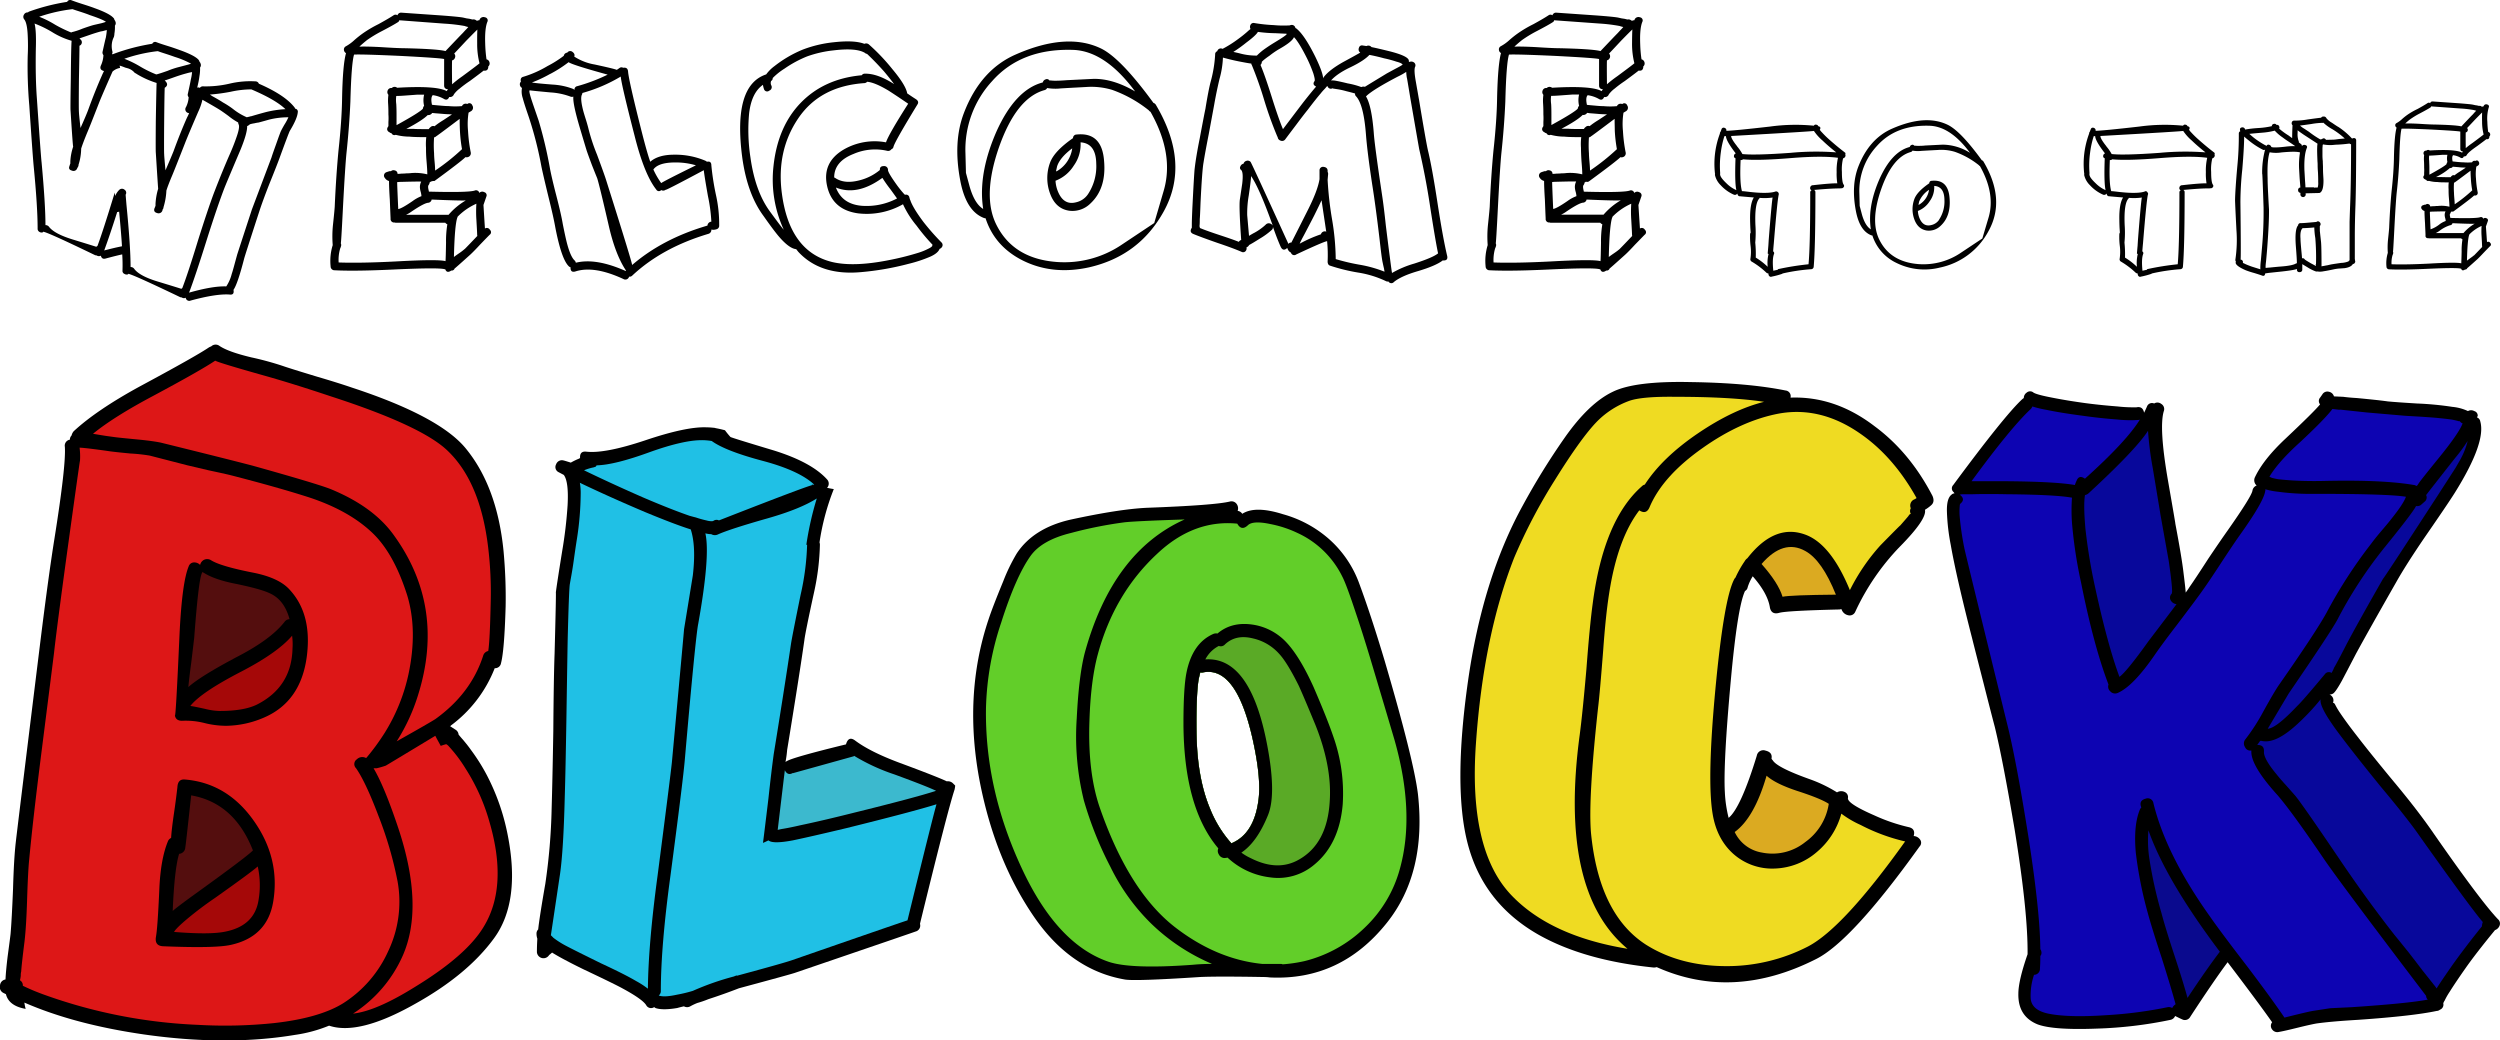 <svg xmlns="http://www.w3.org/2000/svg" viewBox="0 0 940.89 391.59"><defs><style>.cls-1{fill:#dd1717;}.cls-2{fill:#540e0e;}.cls-3{fill:#a50808;}.cls-4{fill:#20c0e5;}.cls-5{fill:#3cb9ce;}.cls-6{fill:#62ce29;}.cls-7{fill:#5aaa26;}.cls-8{fill:#0d04b2;}.cls-9{fill:#08089b;}.cls-10{fill:#0a0a8e;}.cls-11{fill:#efdb22;}.cls-12{fill:#dbaa21;}</style></defs><title>Layer 1</title><g id="Layer_2" data-name="Layer 2"><g id="Layer_1-2" data-name="Layer 1"><path d="M111.07,40.9a1.12,1.12,0,0,1,1,1.37c-.13,1.58-1.12,3.9-3,7q-.5,1-3.83,10.12-.88,2.46-3.93,10-2.46,6.28-3.74,10.22-5.5,16.91-5.7,17.79-2.46,9.53-4,11.69c.26,1.31-.2,1.9-1.37,1.77q-5-.39-14.75,2.26a1.34,1.34,0,0,1-1.86-1.08,1.32,1.32,0,0,1-1.48-.1,1.78,1.78,0,0,1-.59-.1Q47.29,102,48.26,103.21a1.49,1.49,0,0,1-1.37-.1,1.22,1.22,0,0,1-.79-1.28,60.09,60.09,0,0,0-.1-6.09c-1.5.32-3.6.85-6.29,1.57-.91.26-1.5-.1-1.76-1.08a1.51,1.51,0,0,1-1.58-.1,1.78,1.78,0,0,1-.59-.1Q15.24,86.1,16.23,87.38a1.45,1.45,0,0,1-1.38-.1A1.34,1.34,0,0,1,14.16,86q0-8.16-1.47-23.3-.4-4.12-1.67-23.09A168.22,168.22,0,0,1,10.43,21a74.47,74.47,0,0,0,0-7.67c-.14-3.08-.56-5.08-1.28-6a1.53,1.53,0,0,1-.1-1.87,1.53,1.53,0,0,1,1.48-.79A1.14,1.14,0,0,1,11,4.34,77.67,77.67,0,0,1,25.27.7,1.26,1.26,0,0,1,26.94.11c1,.39,2.42.88,4.32,1.48s3.48,1.14,4.33,1.47q5.59,2,7.07,3.64a1.14,1.14,0,0,1,.4.78,1.59,1.59,0,0,1,.39.69,1.47,1.47,0,0,1-.2,1.47,14,14,0,0,1-.19,3,4.77,4.77,0,0,1-.2,1.28,7.72,7.72,0,0,0-.59,1.57,8,8,0,0,0,.1,4.13c-.07.26-.13.52-.2.78h.3a4.22,4.22,0,0,0,.49-.19,75.39,75.39,0,0,1,14.35-3.74,1.17,1.17,0,0,1,1.57-.59c1,.4,2.52.89,4.42,1.48s3.41,1.15,4.33,1.47q5.59,2,7.07,3.64a2.19,2.19,0,0,1,.4.79,1.5,1.5,0,0,1,.39.68,1.47,1.47,0,0,1-.2,1.48,14,14,0,0,1-.19,3A37.57,37.57,0,0,1,74.21,33a1,1,0,0,1,1,.09,1.33,1.33,0,0,1,1.18-.59,39.38,39.38,0,0,0,9.93-1,33.86,33.86,0,0,1,9.83-.88,1.36,1.36,0,0,1,1.27.88q9.73,4.23,13.37,8.85A1.27,1.27,0,0,1,111.07,40.9ZM68.61,108.42q2.16-5.61,5.9-17.89,3.72-11.79,6-17.89Q83.85,64,86.59,57.8c1-2.29,1.77-4.29,2.36-6,.92-2.56,1.21-4.2.89-4.92a1.74,1.74,0,0,1-.2-.78A23.66,23.66,0,0,1,86,43.65c-1.7-1.25-2.88-2.06-3.53-2.46s-2-1.21-4.53-2.65c-1.37-.79-2-1.12-1.76-1a21.09,21.09,0,0,1-1.58,4.53q-3.82,8.84-5,11.89-3.82,9.74-4.72,11.89-1.67,3.93-2.26,5.9A24.86,24.86,0,0,1,61.53,78a1.06,1.06,0,0,1-.29.78,1.46,1.46,0,0,0-.1.4,1.5,1.5,0,0,1-2,1c-1-.26-1.31-.85-1-1.77a7.67,7.67,0,0,0,.39-1v-.69a23.89,23.89,0,0,1,1-5.7q0,.59-.89-13.56-.09-.79,0-11.89.2-12,.3-14.35A33.52,33.52,0,0,1,51.7,28a7.43,7.43,0,0,0-1-.59,5.36,5.36,0,0,0-2.85-1.77c-.19-.06-.43-.13-.69-.19A21.76,21.76,0,0,0,45,24.68a6.17,6.17,0,0,1,.2.89,5.45,5.45,0,0,0-2.85,1.37q-3.54,8-4.82,11.11-3.82,9.83-4.72,11.89c-1.11,2.69-1.86,4.68-2.26,6a21,21,0,0,1-1,6.1,1.23,1.23,0,0,1-.29.88,1.12,1.12,0,0,1-.2.39,1.44,1.44,0,0,1-2,.89c-1-.26-1.28-.85-.89-1.77a5.1,5.1,0,0,1,.3-.88v-.79a20.62,20.62,0,0,1,1.08-5.6q-.11.59-1-13.56-.09-.8.1-11.9c.07-8,.16-12.77.3-14.35a28.81,28.81,0,0,1-7.28-3.24A39.65,39.65,0,0,0,13,8.86c.46,1.7.63,4.81.49,9.33q-.2,11.11.4,19,1.47,21.44,1.77,24Q17.11,77,17.11,84.73a1.6,1.6,0,0,1,1.38.69q2.16,2.74,9.53,4.91c5.11,1.57,7.86,2.43,8.26,2.56a.62.62,0,0,1,.39-.3q2-5.31,6.48-20c0-.33.07.07.2,1.18a7,7,0,0,1,1.48-2.26,1.48,1.48,0,0,1,2.06-.1,1.36,1.36,0,0,1,.39,1.87l.3,3.63q1.56,15.83,1.57,23.59a1.57,1.57,0,0,1,1.37.69Q52.59,104,60,106.15c5.17,1.58,7.93,2.43,8.26,2.56l.19-.2ZM27.23,3.45A60.21,60.21,0,0,0,14.75,6.3a36.61,36.61,0,0,1,6,3,48.87,48.87,0,0,0,6.09,2.95c.13-.07.13-.1,0-.1a26.07,26.07,0,0,0,4.23-1.38c1.83-.65,3.24-1.11,4.22-1.37l3-.69c.46-.13,1-.29,1.57-.49q-1.08-.88-6.09-2.55C33,5.35,32,5,30.57,4.53S28,3.72,27.33,3.45Zm11.7,17.3a1.48,1.48,0,0,1-.3-1.38c.72-3.27,1.12-5,1.18-5.11a26.35,26.35,0,0,0,.4-2.94h0c-.33.06-.73.16-1.18.29s-.92.2-1,.2c-1,.26-2.42.69-4.12,1.27-2.1.73-3.44,1.18-4,1.38l.39.39a1.38,1.38,0,0,1-.39,2.36q0,2.26-.2,12.48-.11,11.51,0,12.49,0,.78.59,6c1.57-3.54,2.55-5.86,2.95-7q2.55-7,5.11-12.78c.13-.32.39-.88.78-1.67-1.31-.32-1.67-1.08-1.08-2.26A10.3,10.3,0,0,0,38.93,20.75Zm.29,73.51q4.13-1.08,6.69-1.57-.3-5-1.08-13.07a1.42,1.42,0,0,1-.79.2V80Q41.28,88.67,39.22,94.26Zm20.05-75a57.78,57.78,0,0,0-12.48,2.86,37.62,37.62,0,0,1,6,2.94,42.2,42.2,0,0,0,6,2.95c.2-.06.23-.06.1,0,1-.26,2.39-.72,4.23-1.37a29.91,29.91,0,0,1,4.12-1.38c1.77-.46,2.75-.72,3-.79.52-.13,1.08-.29,1.67-.49a32.81,32.81,0,0,0-6.09-2.55c-.72-.26-1.77-.63-3.15-1.08s-2.58-.82-3.24-1.09ZM71,36.57a1.33,1.33,0,0,1-.3-1.28c.72-3.27,1.08-5,1.08-5.2a18.25,18.25,0,0,0,.5-2.85v-.1a15.63,15.63,0,0,0-2.17.49c-1,.26-2.42.69-4.12,1.28-2.17.78-3.51,1.24-4,1.37l.39.4c.79.91.65,1.7-.39,2.36q-.1,2.35-.2,12.48-.1,11.49,0,12.57,0,.69.49,6c1.57-3.6,2.56-6,3-7.08q2.55-7,5.11-12.77a15.05,15.05,0,0,0,.78-1.67A1.44,1.44,0,0,1,70,40.31,9.41,9.41,0,0,0,71,36.57Zm34.59,13.07c.26-.59.75-1.5,1.47-2.75a20,20,0,0,0,1.48-2.75,29.82,29.82,0,0,0-7.27.88c-.92.27-2.23.63-3.93,1.09a13.24,13.24,0,0,0-1.58.29,13.09,13.09,0,0,0-1.77.39,1,1,0,0,1-.49.4,1,1,0,0,1-.29.19.32.32,0,0,0-.2.1q.1,2.46-2.36,8.55c-.52,1.25-1.54,3.61-3,7.08q-1.87,4.42-3,7.17Q82,77.06,77.85,90.14q-4.34,13.85-6.69,20,9-2.55,14-2.35a15.19,15.19,0,0,0,2.06-4.72c.4-1.12,1-3.47,2-7.08q0-.09,5.6-17.2l7.37-19.55c.26-.86.82-2.46,1.67-4.82l1.08-3.05Zm-11-16a36.49,36.49,0,0,0-7.76.89A68.52,68.52,0,0,1,79,35.59l.88.59q3,1.66,4,2.36A32.15,32.15,0,0,1,87.67,41a23.25,23.25,0,0,0,5.21,3.14,8.49,8.49,0,0,1,.89-.2,3.1,3.1,0,0,1,.78-.19q3-.89,5.21-1.48a38.25,38.25,0,0,1,7.67-1.18Q103.79,37.55,94.55,33.62Z"/><path d="M182.51,86a1.31,1.31,0,0,1,1.87.49,1.17,1.17,0,0,1-.1,1.87q-1.08,1.08-3.63,3.73-2.27,2.46-3.64,3.73-5.89,5.31-5.9,5.21a1.15,1.15,0,0,1-1.27.79c-1.12.79-1.87.62-2.26-.49h-.2q-2.16-.69-19.17.1-14.73.69-22.21.29a1.46,1.46,0,0,1-1.57-1.47,20,20,0,0,1,.79-8,42.32,42.32,0,0,1,.09-7.57q.69-6.39.69-7.47.5-11.1,1.38-20.44,1.27-11.59,1.37-20Q129,24.29,130.23,20a1.51,1.51,0,0,1-.79-1.18,1.35,1.35,0,0,1,.69-1.37A16.23,16.23,0,0,0,133.47,15a39.51,39.51,0,0,1,3.24-2.55,45,45,0,0,1,5.71-3.35c2.61-1.44,4.52-2.55,5.7-3.34a1.24,1.24,0,0,1,1.47,0,1.4,1.4,0,0,1,1.38-1l15.52,1.08q6.49.5,7.87.79l1.27.29c.53.07,1,.14,1.28.2.72.2,1.08.26,1.08.2a1.56,1.56,0,0,1,1.28.39.29.29,0,0,1,.2.1.94.94,0,0,0,.39-.1,1.74,1.74,0,0,1,.59-.1c.06-.13.06-.16,0-.1a1.57,1.57,0,0,1,2.06-1,1.19,1.19,0,0,1,.89,1.77q-1,2.55-.79,8.25a51.36,51.36,0,0,0,.49,5.8,1.46,1.46,0,0,1,1.08,1,1.52,1.52,0,0,1-.29,1.57h-.1c0,1.31-.59,1.86-1.77,1.67-.46.39-2.19,1.7-5.21,3.93A42.81,42.81,0,0,0,173,33.33a10.08,10.08,0,0,0-2.16,2.16,1.53,1.53,0,0,1-1.77,1q-.69,1.58-2.07.69a11.82,11.82,0,0,0-4.12-1.37q-.88.89-.3,3.63.88.11,3.15.3c1.31.13,2.36.19,3.14.19a27.16,27.16,0,0,0,5,0,1.51,1.51,0,0,1,2-.78,1.14,1.14,0,0,1,1.87.49,1.53,1.53,0,0,1-.39,2.16l-1,.59a27.24,27.24,0,0,0-.2,6.88,56,56,0,0,0,1,8,1.54,1.54,0,0,1-.49,1.57,1.72,1.72,0,0,1-1.48.3q-1.66,1.66-11.69,9a2.48,2.48,0,0,0-1.77.49,2.39,2.39,0,0,1-.39,1c-.27.26-.27.91,0,2l.09.49q14.75.39,17.2-.39a1.25,1.25,0,0,1,1.77.88,1.53,1.53,0,0,1,1.87-.29,1.2,1.2,0,0,1,.78,1.67l-1.08,3.14S182.12,80,182.51,86ZM167.67,98.29c.07-.72.13-3.05.2-7a38.94,38.94,0,0,1,.49-6.88,1.66,1.66,0,0,1-.78-.59H148.9a.92.92,0,0,1-.39-.09A1.31,1.31,0,0,1,147,82.27q-.09-2.05-.29-7.07-.3-4.53-.3-7.08A2.58,2.58,0,0,1,144.87,67a1.34,1.34,0,0,1,.49-2.16,3,3,0,0,1,.59-.2c.33-.13.36-.13.1,0a1.56,1.56,0,0,1,1.08-.2,1.39,1.39,0,0,1,1.48-.29,1.24,1.24,0,0,1,1,1.28,10.65,10.65,0,0,0,1.57-.1c.46,0,1.08,0,1.87-.1a11,11,0,0,0,1.77-.1,18.87,18.87,0,0,1,6,.49c0-1-.09-2.71-.29-5s-.2-3.83-.2-5a23.25,23.25,0,0,1,.1-4q-4.52,0-6.39-.2a20.3,20.3,0,0,1-5.11-.68,1.17,1.17,0,0,1-1.57-.59,3.92,3.92,0,0,1-.59-.2c0-.07,0-.1-.1-.1a.3.3,0,0,0-.2-.1c-.91-.59-1-1.34-.29-2.26V45.91a19.23,19.23,0,0,0,0-2.85c0-1.05,0-2.36-.1-3.93a17,17,0,0,1,.1-3.44,1.54,1.54,0,0,1-.3-1.57,1.41,1.41,0,0,1,1.38-1h.2a1.49,1.49,0,0,1,2-.09q14.85-.88,18.68,1.27a2.62,2.62,0,0,1,.49-.69c-1-.06-1.48-.55-1.48-1.47V22.22q-1.28-.39-16.51-1.18-14.64-.67-17.39-.49-1,3.25-1.38,17.69-.39,9.24-1.47,19.36-.5,5-1.28,19.66-.78,15.63-.89,14.25a1.43,1.43,0,0,1,.1,1.18,3.6,3.6,0,0,1-.29.79,15.39,15.39,0,0,0-.59,5.3q8.25.3,21.62-.39Q165,97.51,167.67,98.29Zm-29.78-83c-.45.33-1.34,1.08-2.65,2.26,2-.07,4.78,0,8.26.19,4.19.27,7,.4,8.35.4q12.78.28,15.82,1.08,5.51-5.8,6.39-6.68c.2-.2.52-.56,1-1.09a14.22,14.22,0,0,0,1.18-1.28,8.12,8.12,0,0,1-1.37-.39,63.33,63.33,0,0,0-7.57-.88L151,7.68a2,2,0,0,1-.69-.1,1.18,1.18,0,0,1-.59.79c-1.12.72-3.11,1.83-6,3.34A47.78,47.78,0,0,0,137.89,15.25Zm21.73,24.57a9,9,0,0,1,0-4.23H157l-3.93.29c-1.77.14-3.08.2-3.93.2a10.86,10.86,0,0,0,0,3.05c.06,1.11.1,2.42.1,3.93v4q8.75-4.81,9.92-6.19A1.82,1.82,0,0,1,159.62,39.82Zm-1,34a8.44,8.44,0,0,0-.29-1.67,6.92,6.92,0,0,1-.3-1.77,4.62,4.62,0,0,1,.49-2.06q-.39-.1-7.37.09a15.77,15.77,0,0,0-1.67.1q0,1.27.4,10.13c.91-.14,2.71-1.15,5.4-3A14,14,0,0,1,158.63,73.82Zm3.83,1.28a1.46,1.46,0,0,1-1.37,1.18q-1.58.19-6.1,3.24a12.88,12.88,0,0,1-2.16,1.28h16a25.57,25.57,0,0,1,6.49-5.41Q173.77,75.58,162.46,75.1Zm.2-32.63a1.7,1.7,0,0,1-1.67.79q-2.06,2.06-8.06,5.2h2.75c.53.07,2.43.1,5.7.1a2.65,2.65,0,0,1,.69-.78,1.37,1.37,0,0,1,1.48-.3,28.67,28.67,0,0,1,3.24-2.26c1.9-1.24,3-2,3.34-2.16l-.79-.1c-.78,0-1.9-.06-3.34-.2l-2.36-.19ZM173,44.73q-9,6.78-8.75,6.49a1.73,1.73,0,0,1-.88.49,40.84,40.84,0,0,0,0,6c0,.72.06,1.8.2,3.25s.19,2.52.19,3.24a80,80,0,0,0,10.12-8.06,55.36,55.36,0,0,1-.78-6.88C173,47.22,173,45.71,173,44.73Zm6.68-33.61q-.28.2-4.22,4.22c-.86.92-2.36,2.53-4.52,4.82a1.47,1.47,0,0,1,.29,1.57,1.5,1.5,0,0,1-1.08,1c-.07.91-.07,3.93,0,9a42,42,0,0,1,3.83-3q6-4.43,6.49-4.91a28.83,28.83,0,0,1-.88-7.38C179.57,14,179.6,12.23,179.66,11.12Zm-4.72,82.55q1-1,4.72-4.91a.3.3,0,0,1-.09-.2c0-.52-.1-2.49-.3-5.89a45.67,45.67,0,0,1,0-6,22.82,22.82,0,0,0-7.08,4.91.41.41,0,0,1-.09.3q-1,2.85-1.28,14.84c.32-.26,1-.75,2.06-1.48A22.93,22.93,0,0,0,174.94,93.67Z"/><path d="M267.72,62.22a96.64,96.64,0,0,0,1.77,11.31,50.77,50.77,0,0,1,1.18,11.3,1.37,1.37,0,0,1-1.08,1.47,3.57,3.57,0,0,1-1.87.1A1.52,1.52,0,0,1,266.64,88q-17.49,5.22-28.7,15.73a1.36,1.36,0,0,1-1.18.39,1.44,1.44,0,0,1-2.16.88q-11-5.1-18-2.85c-1.32.4-1.94-.13-1.87-1.57a1.41,1.41,0,0,1-.69-.39Q211.3,97.51,209,85.61q-.69-3.93-2.55-11.4-1.87-7.67-2.66-11.4A138.27,138.27,0,0,0,199,44c-1.17-3.4-1.93-5.76-2.26-7.07a7.64,7.64,0,0,1-.29-3.84,1.51,1.51,0,0,1-.79-1.18,1.37,1.37,0,0,1,.39-1.18c-.26-1,.07-1.67,1-1.86a40.66,40.66,0,0,0,9-4A41.46,41.46,0,0,0,212.19,21a1.43,1.43,0,0,1,1.28-1.18l.1-.1a1.32,1.32,0,0,1,1.87-.2c.72.53.95,1.12.68,1.77a20.35,20.35,0,0,0,7.77,3c4.58,1,7.33,1.64,8.25,2,.4-.26.72-.49,1-.68a1.18,1.18,0,0,1,1.37-.1c1.18-.2,1.8.29,1.87,1.47q.3,3.54,5.21,22.9c1.37,5.38,2.42,9,3.14,11,2-1.77,5-2.66,8.95-2.66a28.87,28.87,0,0,1,11.79,2.27,2.31,2.31,0,0,1,.59.39C267.16,60.62,267.72,61.11,267.72,62.22ZM235.49,102a.3.3,0,0,0,.09-.2q-4-6-6.48-16.9-3.45-15-4.33-17.79-.69-1.68-2-5c-.86-2.3-1.48-4-1.87-5.12q0,.1-2.75-9.14c-1.77-6-2.56-9.86-2.36-11.49a1.54,1.54,0,0,1-1.08,0,25.92,25.92,0,0,0-7.57-1.58q-6.39-.59-7.76-.78l-.1.1c-.2.26.2,1.83,1.18,4.71.06.2.82,2.39,2.26,6.59A163,163,0,0,1,207,63.5q.67,3.54,2.45,10.42t2.36,10.42q1.08,5.4,1.67,7.56,1.28,4.72,2.75,6.1a1.66,1.66,0,0,1,.49.88Q224.28,97,235.49,102Zm-28.41-74.2a48.69,48.69,0,0,1-6.88,3.24q1.38.3,7.77.79a25.62,25.62,0,0,1,7.56,1.57,1.4,1.4,0,0,1,.69.49,1.27,1.27,0,0,1,1.08-1.47,66.85,66.85,0,0,0,11.4-4.33Q215.25,24.39,214,23.4A47.28,47.28,0,0,1,207.08,27.83Zm59.17,57.1a1.62,1.62,0,0,1,1.47-1.48,61.3,61.3,0,0,0-1.28-9.63q-1.28-7.17-1.57-9.73-15.44,8.26-14.25,7.27a1.47,1.47,0,0,1-1.77.2,1.13,1.13,0,0,1-1.87-.2q-4.51-5.7-8.15-20.24Q233.91,32,233.62,28.81A58.4,58.4,0,0,1,219.17,35a1.24,1.24,0,0,1-.2.69c-.45,1.05-.23,3.24.69,6.58.13.46.46,1.54,1,3.25.4,1.31.69,2.39.89,3.24a71.87,71.87,0,0,0,3.14,9.43q2.66,7.19,3.35,9.34,10.6,33.51,9.82,32.24,11.4-9.83,28-14.75A.93.93,0,0,1,266.25,84.93ZM254.16,61.14q-6.39,0-8.26,2.66a31.14,31.14,0,0,0,2.95,5.11q1.08-.8,13.07-6.69A26.51,26.51,0,0,0,254.16,61.14Z"/><path d="M354.31,91.22a1.36,1.36,0,0,1,.39,1.37,1.75,1.75,0,0,1-1.08,1.08q-.6,1.58-3.34,2.85A50.83,50.83,0,0,1,342,99.28a105.14,105.14,0,0,1-18,3.14q-15.22,1.38-23.58-7.67l-.79-1h-.19c-1.71-.26-3.8-1.83-6.29-4.72q-2-2.35-5.8-7.76-6.11-8.25-8-22Q275.77,32.14,288.36,28a14.37,14.37,0,0,1,3.15-3.14,44.63,44.63,0,0,1,10.61-6.19,45.45,45.45,0,0,1,11.6-2.76q7.86-.88,11.59.59a1.57,1.57,0,0,1,1.67.2A75.13,75.13,0,0,1,335.83,26q5.1,6.09,5.6,9.14,2,1.38,3.24,2.16c.92.59,1.12,1.28.59,2.06q-8.64,14.16-9,15.93a1.21,1.21,0,0,1-.78.88,1.47,1.47,0,0,1-1.58.59,20.38,20.38,0,0,0-12.68,1.18q-7.26,2.85-7.27,8.84l.39.2q3.34,2.27,8.65,1a19.45,19.45,0,0,0,8.16-4h0c-.07-1,.43-1.47,1.47-1.47a1.41,1.41,0,0,1,1.58,1.47c0,.66,1.08,2.49,3.24,5.51a40.61,40.61,0,0,0,2.75,3.44l.4.39a1.25,1.25,0,0,1,1.67,1.08c.06.2.13.39.19.59s0,.2.1.2q.89,2.85,5,8.35A89.19,89.19,0,0,0,354.31,91.22ZM294.65,86.1c-.07-.13.07,0,.39.5a45.07,45.07,0,0,1-3.93-24.08q1.58-14.83,10.22-23.79,8.85-9.13,23-10.41a1.3,1.3,0,0,1,1.18-.59q4.71-.11,11,3.93c-1.12-1.51-2.4-3.11-3.84-4.82q-3.33-3.73-6.38-6.58a.92.92,0,0,1-.69-.3q-3.25-2.05-11.89-1a42.7,42.7,0,0,0-9.93,2.26,43.32,43.32,0,0,0-8.55,4.62,23.91,23.91,0,0,0-4.42,3.54,1.11,1.11,0,0,1-.59,1.08,2.12,2.12,0,0,0,0,1.57,1.39,1.39,0,0,1-.69,2.07,1.22,1.22,0,0,1-2-.59,7.6,7.6,0,0,1-.39-1.58q-4.32,3-5.21,10.81a67.68,67.68,0,0,0,.49,16.42q1.77,12.76,7.28,20.34C292.16,82.86,293.8,85.06,294.65,86.1Zm56.21,6.49a1.15,1.15,0,0,1,.1-.49,72.69,72.69,0,0,1-6-7.17,36,36,0,0,1-5.11-8.06,27.61,27.61,0,0,1-16.81,3.44Q313.23,79,311.26,69.89q-1.87-8.74,6.19-13.56a23.25,23.25,0,0,1,16-2.76q1-3,8.35-14.54l-3.63-2.46q-2.35-1.56-3.74-2.45c-3.34-2-6-3.15-8.06-3.35a1.68,1.68,0,0,1-.88.5q-16.81,1.08-25.06,13.26t-6.19,28.11q2.85,22.11,19.06,26,8,1.86,21-.69a103.81,103.81,0,0,0,11.11-2.75,23.49,23.49,0,0,0,4.13-1.67,4.7,4.7,0,0,0,1.08-.69ZM332.09,66.94q-9.43,6.89-17.49,3.64,2.36,6.28,9.83,6.88A24.72,24.72,0,0,0,337.6,74.7c.06.07-.76-1.08-2.46-3.43A48.2,48.2,0,0,1,332.09,66.94Z"/><path d="M435,39.42q13.06,22,2.95,40.2-9.24,16.71-28.11,21-13.66,3-24.86-2.55-10.62-5.31-14.06-15.93a2.06,2.06,0,0,1-.59-.09q-6.78-2.56-8.94-14.16-2.75-14.54,1.38-25.35Q369,26.25,382.41,20.45q19.06-8.34,31.84-2.26,7.47,3.54,19.86,20.54A1.58,1.58,0,0,1,435,39.42ZM364.92,70.18q1.86,6.5,5.11,8.46-.19-1.29-.3-2.46Q368.65,64.09,375,49.55q7.08-15.73,17.3-18.48l.19-.1a1.5,1.5,0,0,1,1-1.08,1.14,1.14,0,0,1,1.47.39h.49a14.2,14.2,0,0,0,1.67.1c1.18,0,2.62-.06,4.33-.2l9.92-.49q7.38-.2,15.83,4.72Q416,19.28,404,18.78q-19.56-.68-30.56,11.7A38,38,0,0,0,363.35,57.6q.19,7.47.19,7.47Zm73,1.77q4.13-13.86-4.92-29.87a1.62,1.62,0,0,1-.59-.49l-.09-.1a47.55,47.55,0,0,0-13.76-7.67,27.21,27.21,0,0,0-9.73-1.08q-11,.59-10.12.59a19,19,0,0,1-4.62-.2,1.5,1.5,0,0,1-1,.79Q382.52,36.86,376,55.34q-6.28,18-1.27,28.7,6.28,13.27,22.9,14.55A38.57,38.57,0,0,0,422.31,92l12.09-8.06ZM405.21,50.63q9.54-1,10.32,10,.89,10.32-5.11,15.92a9.58,9.58,0,0,1-8.06,2.75q-5.12-.78-7.17-6.48a16.77,16.77,0,0,1,0-11.6q1.57-4.32,8.65-9.24A1.33,1.33,0,0,1,405.21,50.63Zm4.23,22.5a19,19,0,0,0,3.14-11.5q-.09-7.66-5.89-8.06v.3a13.56,13.56,0,0,1-2.56,8.45,14,14,0,0,1-6.88,5.7,12.32,12.32,0,0,0,.89,4q2.16,5.31,6.78,4.13A7.34,7.34,0,0,0,409.44,73.13Zm-5.9-17.3q-4.62,3.45-5.7,6.79l-.39,1.77a.28.28,0,0,0,.2.09A11.79,11.79,0,0,0,403.54,55.83Z"/><path d="M449.14,88.07c-1.11-.46-1.31-1.24-.59-2.36V84.43q0-1.56.2-6.09c.46-9.11.75-14.08.88-14.94q.5-4.41,1.87-11.2,1.77-9.44,2.16-11.2,1.18-7.28,2-10.32a48.46,48.46,0,0,0,1.67-10.13,1.22,1.22,0,0,1,.79-1.28,1.39,1.39,0,0,1,2-.88h0a43,43,0,0,0,5.9-3.73c1.18-.85,2.29-1.74,3.34-2.66a15.6,15.6,0,0,1,1.28-1.08,1.67,1.67,0,0,1,0-1.57,1.26,1.26,0,0,1,1.37-.69,58.91,58.91,0,0,0,7.37.79,39.61,39.61,0,0,0,6.1.1,1.4,1.4,0,0,1,2.06,1,1.14,1.14,0,0,1,.49.29q3,2.46,7,10.52,2.85,5.9,2.95,8.16a2.15,2.15,0,0,1,.29-.59c1.44-1.84,3.94-3.74,7.47-5.7,3.87-2.1,5.93-3.25,6.2-3.44a1.44,1.44,0,0,1-.5-1.77,1.16,1.16,0,0,1,1.48-.89l1.37.2a1.5,1.5,0,0,1,1.87.39c1.64.33,3.9.86,6.78,1.57q7,1.77,7.28,3.45v.39l.19.2a1.73,1.73,0,0,1,1.77.19,1.33,1.33,0,0,1,.39,1.67q-.5,1.18.3,5.6c.13.73.32,1.84.59,3.35s.45,2.62.59,3.34q2.55,15.42,3.34,19,1.58,6.49,3.64,20,2.05,13.27,3.63,19.86c.26,1.24-.29,1.8-1.67,1.67q-2.55,2-9.24,4-6.39,1.86-9.14,4.12a1.26,1.26,0,0,1-2.06-.19,1.55,1.55,0,0,1-1.08-.2,38.14,38.14,0,0,0-10.22-3.14A70,70,0,0,1,500.64,100a1.19,1.19,0,0,1-.88-.88,2.09,2.09,0,0,1-.1-.69,52.11,52.11,0,0,0-.2-7.67q-1.38.21-11.6,5a1.26,1.26,0,0,1-2-.69,2.34,2.34,0,0,1-1-.89c-.33-.59-.4-.72-.2-.39a3.5,3.5,0,0,1-.2-.49c-1,1-1.86.85-2.45-.39-.86-1.9-1.84-4.43-2.95-7.57a1.32,1.32,0,0,1-.3,1.08,27.07,27.07,0,0,1-4.71,3.44q-2.46,1.57-3.94,2.36a1.82,1.82,0,0,1-1,.88,1.52,1.52,0,0,1-.39,1.48,1.24,1.24,0,0,1-1.48.19q-3.13-1.36-9-3.34Q452,89.25,449.14,88.07Zm2.46-2.26q2.36,1,7.37,2.65c3.21,1.05,5.64,1.9,7.27,2.56a1.72,1.72,0,0,1,.79-.69c-.2.13-.17.13.1,0-.59-8.51-.76-13.63-.49-15.33q.78-5.2.88-5.9c.33-2.81.2-4.52-.39-5.11a1,1,0,0,1-.3-1.37,1.54,1.54,0,0,1,1.18-1,1.51,1.51,0,0,1,1.08-1.08,1.46,1.46,0,0,1,1.58.4q.48.69,14.15,30.66l.1.2a1.13,1.13,0,0,1,1.08-.5q-.11.3,6.09-12,3.84-7.56,4.52-11.89V64.19a1.31,1.31,0,0,1,1.57-1.38c1.05.14,1.54.69,1.48,1.67v.2a1.76,1.76,0,0,1,.19.79c-.06.72-.13,1.47-.19,2.26a129.7,129.7,0,0,0,1.67,14.84,94,94,0,0,1,1.38,14.94,76.52,76.52,0,0,0,9.23,2.16,46.64,46.64,0,0,1,9.05,2.55l.09-.1a6.22,6.22,0,0,1-.19-1c-.07-.26-.27-1.14-.59-2.65q-.3-1.38-1.08-8.35-1.49-12.58-2.76-20.54-1.86-12.28-2.36-18.78-.87-11.49-3.73-14.54A1.18,1.18,0,0,1,510,35.2c-.85-.26-2-.56-3.34-.89a27.68,27.68,0,0,0-3.64-.78l-1.28-.2c-.19,0-.23-.06-.1-.2a1.27,1.27,0,0,1-2-.68h-.2c-.13.13-.33.36-.59.68s-1,1-1.77,2q-1.86,2.16-4.91,6.19c-1.12,1.38-2.52,3.21-4.23,5.5q-3.43,4.53-4.22,5.61a1.43,1.43,0,0,1-1.77.49,1.51,1.51,0,0,1-1.08-1.28l-.2-.39a140.94,140.94,0,0,1-4.82-13.37,140,140,0,0,0-4.71-13.37,1,1,0,0,1-.2-.58c-.65-.07-2-.3-4-.69-2.42-.46-4.65-1-6.68-1.57a34.31,34.31,0,0,1-1.28,8q-1.19,5-2.06,10-.6,3.24-2,10.81-1.38,7-2,10.91-.5,2.94-1.09,14.84c-.13,3.54-.22,5.6-.29,6.19,0,1,0,1.87-.1,2.65v.1S451.53,85.35,451.6,85.81Zm32.63-73.12c-.26,0-1.64-.06-4.13-.19a53.17,53.17,0,0,1-6.68-.5q-.69,1.29-4.33,4a52.33,52.33,0,0,1-4.91,3.54c.92.2,1.77.39,2.55.59a23,23,0,0,0,6,.79h.3a24.44,24.44,0,0,1,2.35-2.07q2.16-1.56,4.13-2.75,4.73-2.85,4.72-3.24Zm-12.29,75a20.92,20.92,0,0,0,4.33-3.05,1.61,1.61,0,0,1,1.47-.59,1.85,1.85,0,0,1,1.28.89q-4.92-13.86-8.16-18.68c0,.79-.29,3.21-.88,7.28a39.34,39.34,0,0,0-.59,7.37q0,.09.69,7.86Q470.86,88.27,471.94,87.68Zm22.31-60.15a51.12,51.12,0,0,0-2.26-5.4c-2.09-4.2-3.77-6.92-5-8.16q-.69,1.77-5.8,4.62A32.35,32.35,0,0,0,477.74,21c-.59.39-1.21.85-1.87,1.37a9.27,9.27,0,0,0-.88.79l-.1.1a1.6,1.6,0,0,1-.49,1.18q1.67,3.93,4.23,12.08t4.22,12.09q6.09-8.06,7.67-10.12,2.85-3.63,4.81-5.9c-1.05-.52-1.24-1.21-.59-2.06C494.94,30.22,494.78,29.24,494.25,27.53Zm-5.11,64.18a49.36,49.36,0,0,1,8-3.54,1.49,1.49,0,0,1,2-1q-.19,0,0,.09c-.2-1.37-.49-3.37-.89-6s-.68-4.65-.88-5.9c-.59,1.31-1.48,3.15-2.65,5.51q-.69,1.38-2.07,4c-.92,1.76-1.6,3.08-2.06,3.93S489.6,90.66,489.14,91.71Zm38.72-67.52a1.41,1.41,0,0,1-.39-.29l-.39-.2a9.17,9.17,0,0,0-1.48-.49,42.51,42.51,0,0,0-4.71-1.28c-2.17-.59-4-1-5.51-1.28-1.24,1.38-3.67,3-7.27,4.72s-5.86,3.41-7.17,4.91a6.26,6.26,0,0,1,1.77.1c1.11.2,2.61.53,4.51,1a29,29,0,0,1,5.12,1.38,2,2,0,0,1,1.37-.1q-.39.2,7.86-4.81c.07-.07,1.28-.72,3.64-2,.65-.33,1.31-.69,2-1.08l.58-.39.1-.1Zm-3.93,78.52a37,37,0,0,1,8.36-3.53q7.07-2.27,8.94-3.84-1.08-5.1-3.14-18.57-1.58-10.32-3.94-20.54-.09-.39-3.34-19.17-1.47-8.94-1.27-7.47a15.57,15.57,0,0,1-.3-2.55,24.17,24.17,0,0,1-3.15,1.77q-8.83,4.62-11.59,7.07l-.4.4q2.16,3.54,2.95,14,.3,4.34,3.05,22.8.69,4.43,1.47,11.8,1.08,8.75,1.48,11.69Q523.93,103.51,523.93,102.71Z"/><path d="M617.2,86a1.31,1.31,0,0,1,1.87.49,1.17,1.17,0,0,1-.1,1.87c-.72.72-1.94,2-3.64,3.73q-2.26,2.46-3.64,3.73-5.9,5.31-5.89,5.21a1.16,1.16,0,0,1-1.28.79c-1.12.79-1.87.62-2.26-.49h-.2q-2.16-.69-19.16.1-14.74.69-22.21.29a1.46,1.46,0,0,1-1.57-1.47,20.21,20.21,0,0,1,.78-8,43.44,43.44,0,0,1,.1-7.57q.69-6.39.69-7.47.49-11.1,1.37-20.44,1.28-11.59,1.38-20,.3-12.48,1.47-16.81a1.47,1.47,0,0,1-.78-1.18,1.32,1.32,0,0,1,.69-1.37A16.51,16.51,0,0,0,568.16,15a37.78,37.78,0,0,1,3.24-2.55,44.71,44.71,0,0,1,5.7-3.35q3.93-2.16,5.7-3.34a1.24,1.24,0,0,1,1.47,0,1.4,1.4,0,0,1,1.38-1l15.53,1.08q6.48.5,7.86.79l1.28.29c.52.07.95.14,1.28.2.72.2,1.08.26,1.08.2a1.54,1.54,0,0,1,1.27.39.28.28,0,0,1,.2.1.94.94,0,0,0,.39-.1,1.78,1.78,0,0,1,.59-.1c.07-.13.07-.16,0-.1a1.58,1.58,0,0,1,2.07-1,1.19,1.19,0,0,1,.88,1.77q-1,2.55-.78,8.25a49,49,0,0,0,.49,5.8,1.5,1.5,0,0,1,1.08,1,1.52,1.52,0,0,1-.29,1.57h-.1c0,1.31-.59,1.86-1.77,1.67q-.69.59-5.21,3.93a42.81,42.81,0,0,0-3.83,2.85,10.5,10.5,0,0,0-2.17,2.16,1.53,1.53,0,0,1-1.77,1c-.46,1.05-1.14,1.28-2.06.69a11.8,11.8,0,0,0-4.13-1.37c-.59.59-.69,1.8-.29,3.63.59.07,1.64.17,3.14.3,1.31.13,2.36.19,3.15.19a27.21,27.21,0,0,0,5,0,1.5,1.5,0,0,1,2-.78,1.14,1.14,0,0,1,1.86.49,1.53,1.53,0,0,1-.39,2.16l-1,.59a26.77,26.77,0,0,0-.2,6.88,56.19,56.19,0,0,0,1,8,1.52,1.52,0,0,1-.49,1.57,1.71,1.71,0,0,1-1.47.3q-1.68,1.66-11.7,9a1.2,1.2,0,0,1-1.28.2,1.14,1.14,0,0,1-.49.29,2.15,2.15,0,0,1-.39,1c-.26.26-.26.91,0,2l.1.49q14.74.39,17.2-.39a1.26,1.26,0,0,1,1.77.88,1.52,1.52,0,0,1,1.86-.29,1.21,1.21,0,0,1,.79,1.67l-1.08,3.14S616.81,80,617.2,86ZM602.36,98.29c.06-.72.13-3.05.19-7a38.81,38.81,0,0,1,.5-6.88,1.74,1.74,0,0,1-.79-.59H583.59a.93.93,0,0,1-.4-.09,1.31,1.31,0,0,1-1.47-1.48c-.07-1.37-.16-3.73-.29-7.07q-.3-4.53-.3-7.08A2.58,2.58,0,0,1,579.56,67a1.34,1.34,0,0,1,.49-2.16,3,3,0,0,1,.59-.2c.33-.13.36-.13.1,0a1.55,1.55,0,0,1,1.08-.2,1.38,1.38,0,0,1,1.47-.29,1.23,1.23,0,0,1,1,1.28,10.8,10.8,0,0,0,1.58-.1c.46,0,1.08,0,1.86-.1a11,11,0,0,0,1.77-.1,19,19,0,0,1,6,.49q0-1.56-.3-5c-.13-2.16-.19-3.83-.19-5a21.33,21.33,0,0,1,.1-4q-4.53,0-6.39-.2a20.23,20.23,0,0,1-5.11-.68,1.17,1.17,0,0,1-1.57-.59,3.56,3.56,0,0,1-.59-.2.09.09,0,0,0-.1-.1.34.34,0,0,0-.2-.1c-.92-.59-1-1.34-.29-2.26V45.91a22.43,22.43,0,0,0,0-2.85c0-1.05,0-2.36-.1-3.93a16.27,16.27,0,0,1,.1-3.44,1.5,1.5,0,0,1-.3-1.57,1.39,1.39,0,0,1,1.38-1h.19a1.51,1.51,0,0,1,2-.09q14.83-.88,18.67,1.27a2.87,2.87,0,0,1,.49-.69q-1.47-.09-1.47-1.47V22.22q-1.28-.39-16.51-1.18-14.65-.67-17.4-.49-1,3.25-1.37,17.69-.4,9.24-1.48,19.36-.5,5-1.27,19.66-.79,15.63-.89,14.25a1.43,1.43,0,0,1,.1,1.18,4.25,4.25,0,0,1-.3.79,15.64,15.64,0,0,0-.59,5.3q8.27.3,21.63-.39Q599.69,97.51,602.36,98.29Zm-29.78-83c-.46.33-1.34,1.08-2.65,2.26,2-.07,4.78,0,8.25.19,4.19.27,7,.4,8.35.4q12.78.28,15.83,1.08,5.5-5.8,6.39-6.68c.19-.2.52-.56,1-1.09a15.91,15.91,0,0,0,1.18-1.28,10.42,10.42,0,0,1-1.38-.39A63.1,63.1,0,0,0,602,8.86L585.65,7.68a2.09,2.09,0,0,1-.69-.1,1.16,1.16,0,0,1-.59.79q-1.67,1.08-6,3.34A46.23,46.23,0,0,0,572.58,15.25ZM594.3,39.82a9,9,0,0,1,0-4.23h-2.65l-3.94.29c-1.76.14-3.08.2-3.93.2a10.86,10.86,0,0,0,0,3.05c.07,1.11.1,2.42.1,3.93v4q8.75-4.81,9.93-6.19A1.81,1.81,0,0,1,594.3,39.82Zm-1,34a7.94,7.94,0,0,0-.3-1.67,7.29,7.29,0,0,1-.29-1.77,4.49,4.49,0,0,1,.49-2.06q-.39-.1-7.37.09a14.69,14.69,0,0,0-1.67.1q0,1.27.39,10.13c.92-.14,2.72-1.15,5.41-3A13.86,13.86,0,0,1,593.32,73.82Zm3.83,1.28a1.48,1.48,0,0,1-1.38,1.18q-1.57.19-6.09,3.24a12.88,12.88,0,0,1-2.16,1.28h16A25.34,25.34,0,0,1,610,75.39C609,75.52,604.68,75.43,597.15,75.1Zm.2-32.63a1.71,1.71,0,0,1-1.68.79q-2.05,2.06-8,5.2h2.75c.52.07,2.42.1,5.7.1a2.39,2.39,0,0,1,.69-.78,1.36,1.36,0,0,1,1.47-.3,30.65,30.65,0,0,1,3.24-2.26c1.9-1.24,3-2,3.34-2.16L604,43c-.79,0-1.9-.06-3.34-.2l-2.36-.19Zm10.32,2.26q-9,6.78-8.75,6.49a1.76,1.76,0,0,1-.89.49,40.84,40.84,0,0,0,0,6c0,.72.07,1.8.2,3.25s.2,2.52.2,3.24a81.55,81.55,0,0,0,10.12-8.06,55.31,55.31,0,0,1-.79-6.88C607.7,47.22,607.67,45.71,607.67,44.73Zm6.68-33.61q-.3.2-4.23,4.22-1.27,1.38-4.52,4.82a1.57,1.57,0,0,1-.79,2.56c-.06.91-.06,3.93,0,9a42.75,42.75,0,0,1,3.84-3c4-2.95,6.16-4.59,6.48-4.91a29.76,29.76,0,0,1-.88-7.38C614.25,14,614.28,12.23,614.35,11.12Zm-4.72,82.55c.65-.65,2.23-2.29,4.72-4.91a.28.28,0,0,1-.1-.2c0-.52-.1-2.49-.3-5.89a45.67,45.67,0,0,1,0-6,22.78,22.78,0,0,0-7.07,4.91.38.38,0,0,1-.1.3q-1,2.85-1.28,14.84c.33-.26,1-.75,2.07-1.48A22.93,22.93,0,0,0,609.63,93.67Z"/><path d="M190.88,313.28q5.37,25.94-5.06,40-10,13.61-29.56,24.51-21.19,12-32.41,8.22A53.27,53.27,0,0,1,111,389.49q-25.62,4.27-56.76-.16-26.24-3.79-45.06-12a15.28,15.28,0,0,0,.48,2.37q-6.33-1.11-7.43-5.54l-.95-.47a2.44,2.44,0,0,1-1.27-2.85,2.42,2.42,0,0,1,2.06-2.21c.1-2.21.37-5.06.79-8.54q.94-7,1.11-8.53.47-5.39.94-17.08.32-11.22,1-17.23.79-7,9.49-77.47,3-24,5.06-36.84,4.43-27.83,3.95-34.78a2.28,2.28,0,0,1,1.9-2.69,2.15,2.15,0,0,1,.63-1.58,3.67,3.67,0,0,1,.79-1.58q8.53-7.91,24.67-16.76,21.18-11.39,26.08-14.7a4.24,4.24,0,0,1,1-.48,2.41,2.41,0,0,1,3.16-.16q3.33,2.22,11.86,4.27a114.86,114.86,0,0,1,11.7,3.17q2.69.95,13.12,4.11,8.07,2.37,13.12,4.11,33.21,10.9,43,23.08,11.69,14.38,14.07,38.42a188.81,188.81,0,0,1,.79,20.87q-.48,16.59-1.74,21.34a2.25,2.25,0,0,1-2.37,1.9,49.09,49.09,0,0,1-16.6,21.65c.21-.1.16-.05-.16.16-.53-.31.1.11,1.9,1.27a2.41,2.41,0,0,1,1.26,1.9c.42.53,1,1.21,1.74,2.05q1.74,2.06,2.85,3.64a73,73,0,0,1,6.16,9.8A82.55,82.55,0,0,1,190.88,313.28Z"/><path class="cls-1" d="M103,385.06q17.07-1.89,26.08-7.43a45.18,45.18,0,0,0,17.08-19.76,43.21,43.21,0,0,0,3.48-26.09,141.81,141.81,0,0,0-7.12-24.5q-4.91-13-8.54-18.18a2.16,2.16,0,0,1,.32-3.33,2.91,2.91,0,0,1,3.48-.47l.31-.32a85.94,85.94,0,0,0,6.49-8.85,69.34,69.34,0,0,0,9.17-22.45q3.47-16.44-.48-29.57-5.06-16-13.28-23.71-8.7-8.22-23.4-13.12-11.7-3.79-30.19-8.54c-1.8-.42-4.43-1-7.91-1.74l-8.06-1.9-14.07-3.63a65,65,0,0,0-7.28-.79q-5.06-.48-7.43-.79-8.85-1.27-11.7-1.42a26.25,26.25,0,0,1,.16,4.89q0-.63-4.74,33.68-4,29.25-5.06,38.89-.79,6.33-4.9,38.74-3,23.71-4.43,38.89-.46,4.59-.79,15.34-.31,9.8-.95,15.33c-.73,5.8-1.16,9.6-1.26,11.39a5.32,5.32,0,0,0-.16,1.58,10.9,10.9,0,0,1-.31,1.74A2.18,2.18,0,0,1,8.59,371a82.11,82.11,0,0,0,7.91,3.32,194.22,194.22,0,0,0,57.86,11.38A178.45,178.45,0,0,0,103,385.06Z"/><path class="cls-1" d="M81,135.74q-5.69,3.8-23.4,13.28Q42.74,156.92,35,163.25c1.16.21,2.74.47,4.75.79,2.21.31,3.79.53,4.74.63s3.48.37,7.91.79q4.89.48,8.06,1.11,25,6.17,34.62,8.69,23.25,6.5,29.09,8.7,16.29,6.63,24,17.39,19.6,27,9.17,60.24A71.79,71.79,0,0,1,149.3,279q12.64-7.11,14.55-8.37,13.43-9.64,18-23.88a2.48,2.48,0,0,1,1.9-1.74q.63-3.78.94-18.81a140.65,140.65,0,0,0-.94-19.92q-2.85-24.51-15-36.36-9.5-9.49-44.11-20.71-14.23-4.76-24.83-7.75Q82.26,136.52,81,135.74Z"/><path d="M69.46,293.36q16.13,1.27,26.24,15.81,9.81,14.08,7.12,30.2-2.22,13.29-16.13,16.28-6,1.28-25.29.48c-2.22-.1-3.11-1.31-2.69-3.64s.84-8.43,1.26-18q.48-11.07,3.17-17.71a2.38,2.38,0,0,1,1.26-1.42c.11-2,.47-5.17,1.11-9.49s1-7.43,1.26-9.64C66.88,294.21,67.77,293.26,69.46,293.36Z"/><path class="cls-2" d="M67.41,321.35Q65.66,327,65,342.85q1.74-1.58,9-6.8,19.29-13.91,21.19-16-7-17.86-23.24-20.71-2.22,20.55-2.21,19.45A2.51,2.51,0,0,1,67.41,321.35Z"/><path class="cls-3" d="M97.28,338.9A32.84,32.84,0,0,0,97,326.09Q94.75,328.15,80.84,338A132.33,132.33,0,0,0,70.25,346q-4.11,3.48-4.74,4.74,13.76,1.11,19.44-.15Q95.71,348.38,97.28,338.9Z"/><path d="M79.42,210.84q3.48,2.21,15.34,4.58,10.11,1.91,14.22,6.48,8.55,9.18,6.49,25.14Q113.25,264,99.5,270a36.93,36.93,0,0,1-14.39,3.16,33.9,33.9,0,0,1-8.38-1.1,28.73,28.73,0,0,0-8.22-.79c-1.58,0-2.48-.68-2.69-2.06q.32,1.59,1.74-30.35.94-19.77,3.48-25.77a2.13,2.13,0,0,1,2.06-1.42,3,3,0,0,1,2.21.94,2.88,2.88,0,0,1,1.42-1.89A2.74,2.74,0,0,1,79.42,210.84Z"/><path class="cls-2" d="M73.1,239.93c-.22,1.89-.58,5-1.11,9.32q-.8,6-1.11,9.33,4.59-4.11,18.66-11.54,12.48-6.48,17.55-13a2.36,2.36,0,0,1,1.89-1c-1.37-5-3.9-8.22-7.58-9.81q-3.33-1.57-12.49-3.47-8.22-1.59-12.34-4.27a.5.5,0,0,1-.47-.32,1.34,1.34,0,0,1-.16.63Q74.68,218.74,73.1,239.93Z"/><path class="cls-3" d="M110.09,244a23.8,23.8,0,0,0-.16-4.75q-5.37,6.33-19,13.44-15.33,7.91-19.29,13c.85.1,2.69.47,5.54,1.1a24.48,24.48,0,0,0,5.53.79q9,0,13.91-2.37Q109.78,258.58,110.09,244Z"/><path class="cls-1" d="M182,348.86q9.32-15.18,2.21-39.53a74.58,74.58,0,0,0-9-20.08,52.48,52.48,0,0,0-6.17-8.22,3.64,3.64,0,0,0-1.1-.95,18,18,0,0,0-2.06.64c-1.05-1.9-1.74-3.17-2.05-3.8Q145,288.3,145.19,288.15a29.92,29.92,0,0,1-3.48,1H140.6q4.11,6.94,9.33,22.6,9.81,29.57,1.58,48.07a49.75,49.75,0,0,1-18.65,21.66q8.69-.94,23.24-10Q175.54,359.61,182,348.86Z"/><path d="M359.26,297.16q-2.53,7.59-13,50.43v.16a2.31,2.31,0,0,1-1.74,2.85q1.57-.48-45.21,15.49-1.27.48-21.19,5.85c-3.79,1.47-7.64,2.85-11.54,4.11a37.24,37.24,0,0,1-4.11,1.42,21.5,21.5,0,0,0-2.69,1.27,2.38,2.38,0,0,1-2.37,0c-.95.21-1.79.42-2.53.63q-5.53.94-8.22,0a2,2,0,0,0-.48-.32,2.07,2.07,0,0,1-3-.78q-1.43-2.22-8.7-6.17-2.83-1.59-14.86-7.28-8.06-3.94-11.85-6.32l-.16.16-.95.79a2.48,2.48,0,0,1-4.59-1.11c0-1.68.06-3.37.16-5.06a5.94,5.94,0,0,1-.31-1.89,2.17,2.17,0,0,1,.63-1.59q.48-4.57,2.69-17.23a225,225,0,0,0,2.37-28.14q.31-10.44.63-29.25.15-20.39.48-29.09.63-23.86.47-23.08.32-2.69,2.37-15.49a165.05,165.05,0,0,0,2.06-17.4q.47-8.85-1.43-11.38l-1.89-1a2.14,2.14,0,0,1-1-3,2.3,2.3,0,0,1,2.84-1.43c.11,0,1,.27,2.69.8a25.45,25.45,0,0,1,2.53-1.27,3.81,3.81,0,0,0,.95-.47c-.11-1.79.68-2.58,2.37-2.38q7,.79,22.13-4.26,15.5-5.22,23.09-4.9a24.57,24.57,0,0,1,2.53.15,3.09,3.09,0,0,1,.94.16c1.16.21,2.32.48,3.48.79a30.51,30.51,0,0,0,2.06,2.53q.47.31,16.28,5.06,14.24,4.43,20.08,10.91a2.29,2.29,0,0,1,0,3.16c.95.21,1.79.37,2.53.48a90.09,90.09,0,0,0-5.37,20.07,2.81,2.81,0,0,1,.15.8,91.93,91.93,0,0,1-2.21,18q-3.31,15.18-3.64,18-1.1,7.75-3.16,20.71-2.52,15.81-3.32,20.56a40.46,40.46,0,0,1-.63,4.58,1.73,1.73,0,0,1,.47-.31q2.22-1.43,22.3-6.33c.63-2.21,1.79-2.69,3.47-1.42q5.7,4.26,16.76,8.38,14.07,5.21,17.71,6.95a2.78,2.78,0,0,1,2.21.64l.95.94S359.47,296.21,359.26,297.16Z"/><path class="cls-4" d="M243.84,372.1q.16-16.75,3.64-42.53Q252.22,293,252.86,287q4.74-51.38,4.58-50.12,3.31-20.23,3.32-20.39,1.26-10.92-.79-17.24-6-1.89-17.08-6.48-13.42-5.69-24.66-11.07a21.83,21.83,0,0,1,.32,4.12,115.35,115.35,0,0,1-1.43,17.07c-.31,1.9-.73,4.74-1.26,8.54s-1.11,6.64-1.42,8.53q-.33,2.53-.79,20.72-.17,9.33-.48,29.72-.31,19.44-.63,29.88-.48,19.44-1.74,28.46-3.65,24.51-3.48,23.24l1,1a32.69,32.69,0,0,0,4.43,2.84q3.31,1.76,13.59,6.8,8.86,4.11,13.13,6.64A31.73,31.73,0,0,1,243.84,372.1Z"/><path class="cls-4" d="M223.45,175.89a19.17,19.17,0,0,0-3.64,1.11q10.13,4.91,22,10.12,10.28,4.42,17.7,7c.74.21,1.53.42,2.38.63l.95.31c1.05.32,2.05.59,3,.8a7.46,7.46,0,0,0,2.05.31,1.41,1.41,0,0,0,.64-.16,2,2,0,0,1,2.05-.15q37.63-14.72,35.57-13.28l-.79-.32,1.11.16q-5.54-5.22-19-8.86-14.39-3.79-19.61-7.59a23.07,23.07,0,0,0-3.79-.31q-7,0-19.76,4.58-13,4.74-19.77,4.9l-.31.48Z"/><path class="cls-4" d="M341.55,346.33q9.79-40,10.91-43.64-8.55,2.69-34,9-13.29,3.17-20.08,4.59-7.59,1.43-9.17,0c-.85.42-1.53.74-2.06.95q.31-2.22,2.06-16.76,1.09-10.12,2-16.76,1-6,3.32-20.71,2.06-13.12,3.17-20.71.47-3,3.63-18.5A95.85,95.85,0,0,0,303.76,205c-.42.1-.53.15-.31.15a118.44,118.44,0,0,1,3.95-17.55q-6.33,4-18.34,7.43-14.55,4.13-19,6.17a2.63,2.63,0,0,1-2.37-.16,9.27,9.27,0,0,1-2.22-.31q1.9,8.37-2.68,34-1,4.74-5.06,51.22-.64,7.59-5.38,43.48-3.63,26.57-3.64,43.48a2.11,2.11,0,0,1-.79,1.74q1.91.8,7-.32a51.22,51.22,0,0,0,5.85-1.42,101.46,101.46,0,0,1,15.34-5.38c.84-.31,1.21-.47,1.1-.47-.31-.11-.26-.05.16.16q17.55-4.74,20.71-5.85,39.21-13.61,43.48-15Z"/><path class="cls-5" d="M298.54,290.83q-2.06,1.28-3.16-.95-.15,1.11-2.69,22.46c.43-.11.9-.21,1.43-.32,2-.32,4.37-.79,7.11-1.43q8.22-1.72,19.61-4.58,23.71-5.85,31.46-8.38-3.17-1.58-15.65-6.16a74.49,74.49,0,0,1-15.18-7l-.16.16L298.39,291Z"/><g id="O"><path d="M521.15,248.78q10.9,37.16,12.49,50,3.32,29.73-11.7,48.54-17.4,21.81-44,20.55a17.66,17.66,0,0,0-2.37-.16q-17.4-.32-24,0-24.19,1.59-28.15.95-20.24-3.48-34-23.24-14.7-21.19-20.55-50.59-6.48-32.9,3.16-61.66,1.43-4.42,5.54-14.39a68.83,68.83,0,0,1,5.06-10.44q6.31-9.63,20.39-12.8,18.18-3.94,28.62-4.43,25.45-.94,31.3-2.37a2.37,2.37,0,0,1,2.53,1,2.76,2.76,0,0,1,.32,2.53,2.42,2.42,0,0,1,1.74,1.11q4.89-3.16,15.33.15a44,44,0,0,1,16.76,8.86,41,41,0,0,1,12,17.39Q516.09,231.87,521.15,248.78Zm-70.83,26.56q.17,17.24,5.06,28.93a44.27,44.27,0,0,0,8.06,13.12q8.38-3.47,10.12-15.81,1.26-8.06-2.05-23.08-6.17-27.83-18.66-25.45a2.08,2.08,0,0,1-1.11,0c-.21.84-.42,1.74-.63,2.69Q450.17,261.74,450.32,275.34Z"/><path class="cls-6" d="M449.06,363.09q3.15-.31,7.11-.32a74.81,74.81,0,0,1-23.24-15.49,77.46,77.46,0,0,1-15-21,134.78,134.78,0,0,1-10-25,100.24,100.24,0,0,1-2.69-31q.8-16,3-24.5,10.43-38.1,37.62-50.28-19.29.63-22.92,1.11a155.4,155.4,0,0,0-19.76,3.95q-11.07,2.69-15.34,8.69-5.53,7.75-11.06,25.14a108.85,108.85,0,0,0-5.7,32.1q-.47,30.35,13.44,60.23,13.27,28.62,32.73,35.26Q425.65,364.83,449.06,363.09Z"/><path class="cls-6" d="M482.73,362.93a1.47,1.47,0,0,0-.63-.16H475Q457.76,361,442.1,348.86q-17.4-13.59-28.3-45.22-4.43-13.12-3.79-32.09.47-15.35,3.16-25.3,6.16-22.77,22.29-37.79,13.76-13,30.2-11.38,1.57,2.85,3.95.63,1.89-1.89,8.54-.47a42,42,0,0,1,10.11,3.32A35.08,35.08,0,0,1,505.18,217q1.57,3,5.22,14.07,2.21,6.5,5.22,16.44,5.68,19,9.17,30.83,7.9,27.68,2.05,48.7a47.72,47.72,0,0,1-13.12,22,49.71,49.71,0,0,1-22.61,12.64A54.3,54.3,0,0,1,482.73,362.93Zm-32.41-87.59q.17,17.24,5.06,28.93a44.27,44.27,0,0,0,8.06,13.12q8.38-3.47,10.12-15.81,1.26-8.06-2.05-23.08-6.17-27.83-18.66-25.45a2.08,2.08,0,0,1-1.11,0c-.21.84-.42,1.74-.63,2.69Q450.17,261.74,450.32,275.34Z"/><path d="M501.7,276.92a64.18,64.18,0,0,1,3.64,25.77q-1.27,15-10.75,22.77A21,21,0,0,1,478,330.2a28.4,28.4,0,0,1-16-7.43,7.4,7.4,0,0,1-1.26.16,2.48,2.48,0,0,1-2.06-1.42,2.4,2.4,0,0,1-.16-2.22q-13-15.33-13.12-47,0-13.27,1.11-19,2.21-11.22,10.12-14.7a2.77,2.77,0,0,1,1.58-.16q5.37-4.58,13.44-3.32a21.72,21.72,0,0,1,12.48,6.64q5.07,5.38,10.28,16.92Q499.49,270.44,501.7,276.92Zm-51.38-1.58q.17,17.24,5.06,28.93a44.27,44.27,0,0,0,8.06,13.12q8.38-3.47,10.12-15.81,1.26-8.06-2.05-23.08-6.17-27.83-18.66-25.45a2.08,2.08,0,0,1-1.11,0c-.21.84-.42,1.74-.63,2.69Q450.17,261.74,450.32,275.34Z"/><path class="cls-7" d="M500.44,301.74q.94-13.12-5.38-28.93-4.43-10.76-6.32-14.86-4.42-8.85-7.43-12a18.7,18.7,0,0,0-9.8-5.69q-6.33-1.58-10.44,2.22a2.13,2.13,0,0,1-2.37.63,11.71,11.71,0,0,0-5.06,5.06q16.29-1.11,22.77,29.72,4.26,20.55.79,28.93-4.11,10.13-10,14.07a19.47,19.47,0,0,0,3.48,2.06q10.27,5.22,18.34.47Q499.49,317.4,500.44,301.74Z"/></g><path d="M932.21,157.08a2,2,0,0,1,1.27,1.58q2.21,7.91-9.65,26.88-2.69,4.26-11.22,16.6-7.12,10.44-10.76,16.92-10.27,18-15.17,27-4.11,7.91-5.38,10.28-2.37,4.26-3.32,4.74a2.8,2.8,0,0,1-1.26.32,2.37,2.37,0,0,1,1.11,3.48c.2-.53.52-.48.94.15a28.47,28.47,0,0,0,1.74,3q2.54,3.8,6.48,8.85,5.37,7,15.18,18.81,8.37,10.13,13.76,18,17.7,25.46,24.18,32.25a2.12,2.12,0,0,1,.64,2.37,2.86,2.86,0,0,1-1.74,1.74q-7,8.53-10.91,14.07-4,5.7-6.17,9.17a25.91,25.91,0,0,0-1.89,3.32,3.57,3.57,0,0,0-.48.95v.16A2,2,0,0,1,918.3,380a2.1,2.1,0,0,1-1.27.48q-8.85,1.89-29.25,3.32-10.74.63-16.12,1.42c-1.69.32-4,.84-7,1.58q-5.06,1.26-7,1.58a2.36,2.36,0,0,1-2.53-.95,2.15,2.15,0,0,1,0-2.69q-4.26-6.15-16.75-22.6-5.22,7-14.07,20.55a2.29,2.29,0,0,1-2.69,1.11c-.74-.32-1.74-.79-3-1.43A2.42,2.42,0,0,1,817,383.8a157.92,157.92,0,0,1-27.82,3.32q-16.29.63-22.29-1.58-7.44-3-7.27-11.54,0-4.9,3.47-14.87.16-16-4.9-47.11-4.42-26.08-7.43-38.42-1.59-6-4.27-16.6-3-11.7-4.27-16.76-6-23.4-8.06-35.25a76.73,76.73,0,0,1-1.42-12.34q-.16-5.06,1.73-6.48a1.55,1.55,0,0,1,1.11-.47,2,2,0,0,0-.31-.48,1.81,1.81,0,0,1-.16-2.68q19.29-26.1,25.93-32.26a4.5,4.5,0,0,1,.63-.47,2.43,2.43,0,0,1,1.11-2.06,1.93,1.93,0,0,1,2.53,0q1.26.8,7,1.9,5.53,1.11,12.49,2.06c4.75.63,8.8,1,12.18,1.26a53.61,53.61,0,0,0,7.11.32c1.58-.32,2.53.37,2.85,2.05.42-.84.79-1.63,1.1-2.37a2,2,0,0,1,2.69-1.11,2.33,2.33,0,0,1,2.69.16,2.24,2.24,0,0,1,.95,2.69q-1.9,6.16,1.58,26.24,3.17,18.2,2.69,15.81,2.52,13.29,3.16,19c.53,4.21.79,6.64.79,7.27.63-.84,1.1-1.53,1.42-2.06q2.22-3.15,7.12-10.75,4.58-6.8,7.27-10.59,9-12.81,9.33-15a2.44,2.44,0,0,1,1.58-1.9,2.6,2.6,0,0,1-.63-3.16q3.15-6.65,11.38-14.39,10.9-10.27,13.12-13a1.93,1.93,0,0,1,0-2.53c.74-1.05,1-1.42.79-1.11a2.19,2.19,0,0,1,2.53-1.1,2.46,2.46,0,0,1,1.9,1.74l3.48.16c1.58.21,3.32.36,5.21.47q8.38.8,11.54,1.26,3.48.33,11.07.79a117.94,117.94,0,0,1,13.28,1.27,17.56,17.56,0,0,1,5.85,1.58,2.38,2.38,0,0,1,2.37,0,1.76,1.76,0,0,1,1.27,2.06C932.37,156.66,932.31,156.77,932.21,157.08Z"/><path class="cls-8" d="M885.25,379.05q21-1.41,28.46-2.84a2,2,0,0,1-.63-1.42q-31.62-41.58-38.26-51.23-12.33-18.18-17.71-24.35-10-11.06-9.8-16.44v-.32a2.12,2.12,0,0,1-2.37-1.26,2.46,2.46,0,0,1,.16-3,73.4,73.4,0,0,0,6.64-10.27q4.26-7.74,6.16-10.43Q871.51,238,875.61,230.6a178.49,178.49,0,0,1,16.76-25.93c.73-1,2-2.63,3.79-4.74s3-3.53,3.8-4.59q4.57-5.68,5.53-8.38-6.48-1.1-34.15-1.1a91.89,91.89,0,0,1-14.07-.8,25.72,25.72,0,0,1-4.74-.94.7.7,0,0,1,0,.63q-.48,3.94-9.65,16.76-2.68,3.8-7.74,11.54t-7.91,11.54q-2.06,2.85-8.06,10.75-5.22,6.79-8.07,10.91-8.22,12-14.07,14.54a2.42,2.42,0,0,1-2.84-.63,2.32,2.32,0,0,1-.64-2.53q-5.52-14.38-10.27-38.1a173.67,173.67,0,0,1-3.48-22.77,70.15,70.15,0,0,1,0-9.48h-.16q-6.15-1.11-24.5-1.27-7-.15-12.65,0h-4a9.06,9.06,0,0,0-.95.16q2.37,1.74.16,3.48a2.87,2.87,0,0,0-.16.95,21.77,21.77,0,0,0,0,3.79,106.31,106.31,0,0,0,1.74,11.86q-.17-.31,16.6,68.14,3.32,13.92,7.59,40.95,4.28,27.51,4.42,41.9a2.26,2.26,0,0,1,.32,2.05,1.77,1.77,0,0,0-.32.64c0,1.79-.05,3.32-.15,4.58a2.23,2.23,0,0,1-2.22,2.37,24.21,24.21,0,0,0-1.26,8.85q.32,4.59,7.11,5.85,7.59,1.43,21.51.48a159.15,159.15,0,0,0,22.92-3,2.5,2.5,0,0,1,1.74.32,3.31,3.31,0,0,1,1.26-1.42q-1.58-5.85-5.21-17.39-3.81-11.55-5.38-17.39A151.8,151.8,0,0,1,803.83,321q-.95-10.44,1.58-16.44a2.4,2.4,0,0,1,.48-.63l-.16-.48c-.42-1.47.16-2.42,1.74-2.84a2.17,2.17,0,0,1,3,1.73q4.74,19.31,21,42.22,4.28,6.17,14.39,19.29,9.32,12.33,13.91,19.13,8.85-2.22,10.75-2.53l6.48-1Z"/><path class="cls-8" d="M764.31,153.92Q756.72,161,742,181.11h13.12q18.65.16,25.77,1.43a12.53,12.53,0,0,1,.63-1.59c.63-1.58,1.69-1.84,3.16-.79q15.66-14.07,20.71-22.29l-.31.16a46.19,46.19,0,0,1-8.38-.16q-6.33-.47-13-1.42-8.38-1.11-13.6-2.22a39.56,39.56,0,0,1-5.22-1.26A2.62,2.62,0,0,1,764.31,153.92Z"/><path class="cls-9" d="M808.42,162.14q-4.75,7.28-22.61,23.72a3.48,3.48,0,0,1-1.11.47q-.63,3.64.16,12.65a210.82,210.82,0,0,0,3.8,22.76q4.58,21,9,33,2.69-1.9,11.06-13.6.63-.8,10.44-13.76A2.86,2.86,0,0,1,817,226a2,2,0,0,1,.32-2.53,2.75,2.75,0,0,0,.16-.79,27,27,0,0,0-.16-2.84c-.21-2.22-.58-5.11-1.1-8.7q-.48-2.68-3.17-17.71.32,1.76-2.84-17.23A123,123,0,0,1,808.42,162.14Z"/><path class="cls-10" d="M823.28,375.58q7.11-10.75,12.17-17.39-20.24-26.88-26.88-45.7a45.17,45.17,0,0,0,.32,10.44,157.55,157.55,0,0,0,4.59,20.71q1.41,5.37,4.9,16T823.28,375.58Z"/><path class="cls-9" d="M896,296.05q-10.9-13.44-16.28-20.71-7-9.48-6.32-12.17a83.36,83.36,0,0,1-7.75,8.38q-9,8.68-14.54,7.27h-.48c-.53.74-.9,1.26-1.11,1.58,1.8-.1,2.64.74,2.53,2.53s1.64,4.79,4.91,8.69q1.1,1.42,3.47,4c1.58,1.79,2.74,3.1,3.48,3.95q2.85,3.48,17.39,25,10,14.7,19.92,27.35,1.57,1.9,5.38,6.64,3.31,4.28,5.22,6.8c2.1,2.64,3.74,4.69,4.9,6.17a1.91,1.91,0,0,0,.31.47q1.9-3,5.22-7.75,4.74-6.79,11.86-15.65a4.27,4.27,0,0,1,.31-1.58Q930,341.91,911,315.18,906.6,308.7,896,296.05Z"/><path class="cls-9" d="M925.73,173.36a29.13,29.13,0,0,0,3-7.43,62.29,62.29,0,0,1-4.9,6.65q-10.44,13.28-10.75,13.75a2,2,0,0,1-.63,2.53c-1.06.95-1.53,1.37-1.43,1.26a2.42,2.42,0,0,1-1.73.32q-1.11,2.37-12.18,16a163,163,0,0,0-17.39,26.72q-2.54,4.74-18.34,27.82l-7.9,13.28q3.15-.15,11.06-8.53,1.9-1.74,10.44-12a1.85,1.85,0,0,1,2.53-.47c.73-1.37,1-2,.79-1.74q.94-1.42,4.9-9.17,4.27-8.07,13.75-24.67-.8,1.59,20.56-31.3l6.64-10.28S924.68,175.16,925.73,173.36Z"/><path class="cls-8" d="M877.83,153.92q-2.85,3.79-12.18,12.49-8.22,7.43-11.54,13l.32.16a6.21,6.21,0,0,0,.78.32c.85.21,1.59.37,2.22.47q2.69.31,5.69.48,6,.31,12,.15,22-.47,33.67,1.59a6.53,6.53,0,0,0,.79.31,6.75,6.75,0,0,0,.79-1.11q1.74-2.37,6.64-8.38,8.54-10.43,9.81-14.07a1.83,1.83,0,0,1-1.11-.94c.1.21-.16.21-.79,0-.85-.21-1.58-.37-2.22-.48-1.47-.21-3.32-.42-5.53-.63s-6.17-.47-11.86-.79l-14.7-1.27-10.28-1.1.48.15Z"/><path d="M694.49,58.12a1,1,0,0,1-.06.89,1.17,1.17,0,0,1-.77.58,17.21,17.21,0,0,0-.45,5.13c0,2.56.21,4.14.64,4.74a.76.76,0,0,1,0,1,1,1,0,0,1-1,.39,1.53,1.53,0,0,1-.45.06c-1.84,0-5.06.15-9.68.58a.88.88,0,0,1,.52.83q0,20.82-.64,28a1,1,0,0,1-1,1,71.35,71.35,0,0,0-10.7,1.6.69.69,0,0,1-.32.19,29.72,29.72,0,0,1-3.78,1,.75.75,0,0,1-.83-.12,1.05,1.05,0,0,1-.39-.84l-.06-.25a1.13,1.13,0,0,1-.71-.26,29.83,29.83,0,0,0-5.51-4.16,1,1,0,0,1-.51-1.16,17.32,17.32,0,0,0,.07-4.61,28.74,28.74,0,0,1-.2-4.68,1.54,1.54,0,0,1,.2-.45c0-.51-.09-1.28-.13-2.3s-.07-1.86-.07-2.37q-.12-6.15,1.41-8.59c-3-.25-4.7-.4-5.12-.45a.89.89,0,0,1-1-.7s0-.06-.13-.32a1,1,0,0,1-1.35.38,14.64,14.64,0,0,1-4.87-3.52,7.78,7.78,0,0,1-2.17-3.84,1.49,1.49,0,0,1,.06-.45.28.28,0,0,1-.06-.2,32.32,32.32,0,0,1,1.86-14.92,1,1,0,0,1,.25-.71c.13-.34.26-.66.38-1a.82.82,0,0,1,1.16-.45.93.93,0,0,1,.64,1.09q3-.06,16.46-1.6a70.47,70.47,0,0,1,16.47-.32.77.77,0,0,1,.9-.38.86.86,0,0,1,.77.57c.8.17,1,.62.57,1.35a6.84,6.84,0,0,0,.84,1,33.81,33.81,0,0,0,2.81,2.75q2.82,2.51,5.58,4.62l.45.38S694.53,57.73,694.49,58.12ZM649.77,69a12.19,12.19,0,0,0,3.72,2.56q-.65-2.7-.32-12a.77.77,0,0,1-.58-.9,1,1,0,0,1,.64-.9v-.06q-3.65-4.74-3.65-6.47H649a33.88,33.88,0,0,0-1.34,6,36.9,36.9,0,0,0-.26,7.94,1.32,1.32,0,0,1-.06.39.58.58,0,0,1,.06.26C647.49,66.53,648.28,67.58,649.77,69Zm4-13.91a16.61,16.61,0,0,1,2,2.89q4.56.51,18-.45a102.58,102.58,0,0,1,17.3-.19q-3-2.37-5.13-4.43a18,18,0,0,1-3.27-3.65q.78.13-31.13,1.92C651.48,51.78,652.21,53.08,653.74,55ZM691.48,69a23.23,23.23,0,0,1-.25-4.23,21.51,21.51,0,0,1,.51-5.38q-6.15-.84-17.88.12-12.24,1-17.87.45a1,1,0,0,1-.9.26q-.39,8.64.51,11.72c.6,0,1.65.15,3.14.32,1.28.13,2.31.22,3.08.26,3.07.17,5.21,0,6.4-.45a1,1,0,0,1,1.22,1.15q-.51,1.93-1.86,18.39c-.08.85-.17,1.84-.25,3a.77.77,0,0,1,.32,1q-.71,1.8-.26,6.28l1.73-.38c0-.22-.06-.28-.06-.19a101.51,101.51,0,0,1,11.59-1.86q.65-6.85.64-27a.79.79,0,0,1,.52-.83.89.89,0,0,1-.52-1.09,1,1,0,0,1,1-.83Q689.12,68.94,691.48,69ZM665.66,90.34q1.15-14.59,1.48-16a21.78,21.78,0,0,1-4.88.13,1,1,0,0,1-.25.38q-1.66,1.92-1.35,9.8a41.29,41.29,0,0,1-.06,6.66,42.37,42.37,0,0,1,.19,5.64,25.49,25.49,0,0,1,4.49,3.46,14.16,14.16,0,0,1,.32-4.8,2.21,2.21,0,0,1-.32-.2l.25-2.94S665.58,91.75,665.66,90.34Z"/><path d="M746.45,60.74Q755,75.1,748.37,87a26.88,26.88,0,0,1-18.32,13.71A23.69,23.69,0,0,1,713.84,99a17.21,17.21,0,0,1-9.16-10.38,1.32,1.32,0,0,1-.39-.06q-4.41-1.67-5.83-9.23-1.79-9.48.9-16.53,4.1-10.62,12.81-14.41,12.44-5.44,20.76-1.47,4.88,2.3,12.94,13.39A1,1,0,0,1,746.45,60.74ZM700.77,80.8c.81,2.82,1.92,4.65,3.33,5.51-.09-.56-.15-1.09-.19-1.6q-.7-7.89,3.46-17.37,4.61-10.25,11.28-12l.12-.06a1,1,0,0,1,.64-.71.73.73,0,0,1,1,.26h.33a10.34,10.34,0,0,0,1.08.06c.77,0,1.71,0,2.82-.13l6.47-.32a19.67,19.67,0,0,1,10.32,3.08q-7.3-9.87-15.12-10.19-12.75-.45-19.93,7.62a24.8,24.8,0,0,0-6.6,17.69c.09,3.24.13,4.87.13,4.87ZM748.37,82q2.7-9-3.2-19.48a1,1,0,0,1-.39-.32l-.06-.06a30.83,30.83,0,0,0-9-5,17.56,17.56,0,0,0-6.34-.7q-7.18.38-6.6.38a12.13,12.13,0,0,1-3-.13,1,1,0,0,1-.64.52q-6.93,1.92-11.15,14-4.1,11.73-.83,18.71,4.1,8.65,14.92,9.48A25.1,25.1,0,0,0,738.18,95l7.89-5.25S746.83,87.16,748.37,82ZM727,68.05q6.21-.64,6.73,6.53.57,6.74-3.34,10.38a6.29,6.29,0,0,1-5.25,1.8c-2.22-.35-3.78-1.75-4.68-4.23a11,11,0,0,1,0-7.56q1-2.82,5.64-6A.87.87,0,0,1,727,68.05Zm2.75,14.67a12.37,12.37,0,0,0,2.05-7.5q-.06-5-3.84-5.25v.19a8.79,8.79,0,0,1-1.67,5.51,9.18,9.18,0,0,1-4.48,3.72,8.11,8.11,0,0,0,.57,2.63q1.41,3.45,4.43,2.69A4.8,4.8,0,0,0,729.79,82.72ZM726,71.44a9.76,9.76,0,0,0-3.72,4.42c-.08.39-.17.77-.25,1.16a.17.17,0,0,0,.12.06A7.68,7.68,0,0,0,726,71.44Z"/><path d="M833.46,58.12a1,1,0,0,1-.07.89,1.17,1.17,0,0,1-.77.58,17,17,0,0,0-.44,5.13q0,3.84.63,4.74a.76.76,0,0,1,0,1,1,1,0,0,1-1,.39,1.53,1.53,0,0,1-.45.06q-2.76-.06-9.67.58a.87.87,0,0,1,.51.83q0,20.82-.64,28a1,1,0,0,1-1,1,71.53,71.53,0,0,0-10.7,1.6.69.69,0,0,1-.32.19,29.72,29.72,0,0,1-3.78,1,.75.75,0,0,1-.83-.12,1.07,1.07,0,0,1-.38-.84l-.07-.25a1.1,1.1,0,0,1-.7-.26,30.54,30.54,0,0,0-5.51-4.16,1,1,0,0,1-.51-1.16,17.84,17.84,0,0,0,.06-4.61,27.3,27.3,0,0,1-.19-4.68,1.3,1.3,0,0,1,.19-.45c0-.51-.09-1.28-.13-2.3s-.06-1.86-.06-2.37q-.14-6.15,1.41-8.59-4.49-.37-5.13-.45a.89.89,0,0,1-1-.7s0-.06-.13-.32a1,1,0,0,1-1.34.38,14.64,14.64,0,0,1-4.87-3.52,7.81,7.81,0,0,1-2.18-3.84,1.49,1.49,0,0,1,.06-.45.28.28,0,0,1-.06-.2,32.58,32.58,0,0,1,1.86-14.92,1,1,0,0,1,.25-.71q.19-.51.39-1a.81.81,0,0,1,1.15-.45.93.93,0,0,1,.64,1.09q3-.06,16.47-1.6a70.38,70.38,0,0,1,16.46-.32.77.77,0,0,1,.9-.38.86.86,0,0,1,.77.57c.81.17,1,.62.58,1.35a7.42,7.42,0,0,0,.83,1,34.07,34.07,0,0,0,2.82,2.75q2.82,2.51,5.57,4.62l.45.38ZM788.74,69a12.16,12.16,0,0,0,3.71,2.56q-.65-2.7-.32-12a.77.77,0,0,1-.58-.9,1,1,0,0,1,.65-.9v-.06q-3.66-4.74-3.66-6.47H788a32.94,32.94,0,0,0-1.35,6,36.22,36.22,0,0,0-.25,7.94,1.07,1.07,0,0,1-.07.39.48.48,0,0,1,.07.26C786.45,66.53,787.24,67.58,788.74,69Zm4-13.91a17.19,17.19,0,0,1,2,2.89q4.54.51,18-.45a102.58,102.58,0,0,1,17.3-.19q-3-2.37-5.13-4.43a17.79,17.79,0,0,1-3.26-3.65q.76.13-31.14,1.92C790.45,51.78,791.17,53.08,792.71,55ZM830.44,69a23.23,23.23,0,0,1-.25-4.23,21.51,21.51,0,0,1,.51-5.38q-6.15-.84-17.87.12-12.24,1-17.88.45a1,1,0,0,1-.9.26q-.37,8.64.52,11.72c.59,0,1.64.15,3.14.32,1.28.13,2.3.22,3.07.26,3.08.17,5.21,0,6.41-.45a.68.68,0,0,1,1,.32.71.71,0,0,1,.2.83q-.52,1.93-1.86,18.39c-.09.85-.17,1.84-.26,3a.77.77,0,0,1,.32,1c-.47,1.2-.55,3.29-.26,6.28l1.73-.38c0-.22-.06-.28-.06-.19a101.24,101.24,0,0,1,11.6-1.86q.63-6.85.64-27a.79.79,0,0,1,.51-.83.88.88,0,0,1-.51-1.09,1,1,0,0,1,1-.83Q828.08,68.94,830.44,69ZM804.63,90.34q1.14-14.59,1.47-16a21.66,21.66,0,0,1-4.87.13,1.17,1.17,0,0,1-.26.38q-1.66,1.92-1.34,9.8a40.78,40.78,0,0,1-.07,6.66,43,43,0,0,1,.2,5.64,25.51,25.51,0,0,1,4.48,3.46,14.42,14.42,0,0,1,.32-4.8,2.21,2.21,0,0,1-.32-.2c.17-2,.26-2.94.26-2.94S804.54,91.75,804.63,90.34Z"/><path d="M886.76,52.93q0,15.82-.26,24.15-.25,6.66-.25,12v7.88a3.15,3.15,0,0,0,.06.84V98a.93.93,0,0,1,0,.83.05.05,0,0,0-.06.06.71.71,0,0,1-.71.45c-.51.86-1.6,1.39-3.27,1.6-.34,0-1,.09-2,.13a17.54,17.54,0,0,0-1.79.26c-1.54.34-2.86.6-4,.77a6.26,6.26,0,0,1-2.37.06,1.14,1.14,0,0,1-.52,0,14.57,14.57,0,0,1-3-1.47l-2.11-1.28v2a.91.91,0,0,1-1,1,.85.85,0,0,1-1-1v-.19c-.76.34-3.27.73-7.49,1.15l-3,.32c-.64.09-1.09.15-1.34.2h-.13c-.09.81-.47,1.09-1.16.83s-1.62-.56-3.07-1a30.57,30.57,0,0,1-3.08-1q-3.39-1.47-3.78-2.63a1.1,1.1,0,0,1,.07-.64,1,1,0,0,1-.19-.83,50.24,50.24,0,0,0,.38-11.15q-.51-10-.51-11.21.06-3.72.83-12.49a116.18,116.18,0,0,0,.58-12.5.9.9,0,0,1,.57-.89,1.08,1.08,0,0,1-.12-.45c-.09-.6.19-.92.83-1a1,1,0,0,1,1.09.83,43.56,43.56,0,0,1,5.06-.58,30.82,30.82,0,0,0,5-.7.82.82,0,0,1,.7-.84.91.91,0,0,1,1.09.39.74.74,0,0,1,.9.38,1,1,0,0,1,.06,1A27.83,27.83,0,0,0,861.32,51l1.35,1c0-.39,0-2,.13-4.87a1,1,0,0,1-.26-1.09.85.85,0,0,1,.9-.64,28.54,28.54,0,0,0,5.12-.45c2.44-.34,4.1-.56,5-.64a1,1,0,0,1,1-.45,1,1,0,0,1,1,.64,7.3,7.3,0,0,0,2.12,1.73c1.45,1,2.24,1.5,2.37,1.54a27.13,27.13,0,0,1,5.12,4.35h.2a1.07,1.07,0,0,1,1-.06A.92.92,0,0,1,886.76,52.93ZM851.39,65.55a32.68,32.68,0,0,1,1.09-9.23.86.86,0,0,1-.9,0,29.14,29.14,0,0,1-5.25-3.46c-.85-.68-1.43-1.17-1.73-1.47q0,4-.7,12.36a121.45,121.45,0,0,0-.71,12.31q.25,20.75.07,21.65a.93.93,0,0,1,.83,1.28c-.17-.13.19,0,1.09.45.68.3,1.45.6,2.3.9q4,1.27,3.27,1a.49.49,0,0,1-.06-.19,22.45,22.45,0,0,1,.19-3q.32-3.64.45-5.13a147.93,147.93,0,0,0,.58-14.86Q851.46,64.34,851.39,65.55Zm1.16-10.89A.76.76,0,0,1,853,55q-.06.14,0-.06a.75.75,0,0,1,1-.45,1.2,1.2,0,0,1,.83.83c.55.26,2.33.22,5.32-.12a24.66,24.66,0,0,1,3.65-.2c-.39-.3-1.16-.83-2.31-1.6-1-.64-1.75-1.17-2.3-1.6a16.87,16.87,0,0,1-3.08-2.63,26.6,26.6,0,0,1-4.74.77c-2.61.22-4.21.36-4.81.45.6.55,1.2,1.07,1.8,1.54A32.07,32.07,0,0,0,852.55,54.66Zm31.9,23.51q.39-8.83.39-23.9a.79.79,0,0,1-.58-.25,49.73,49.73,0,0,1-5.38.45,14.1,14.1,0,0,1-4.61-.13l-.13.32a7.57,7.57,0,0,1-.07,1c0,.81,0,1.71,0,2.69,0,.38,0,1.15.13,2.31,0,.94.07,1.68.07,2.24s0,1.41.06,2.56.13,2,.13,2.5c0,2.09-.28,3.48-.84,4.16a.41.41,0,0,1-.19.2.86.86,0,0,1-.7.32l-5,.12v.13a1,1,0,1,1-1.92,0c0,.17,0,.07-.07-.32a.93.93,0,0,1-.83-1,.9.9,0,0,1,.83-1c0-.56-.12-1.69-.25-3.4-.09-1.45-.15-2.6-.2-3.46a29.36,29.36,0,0,1,.33-6.34h0q-1.54-.51-7,0a13.05,13.05,0,0,1-4.42-.06q-1,2.94-.77,9.86,0,2,.2,5.83t.32,5.83q.06,4.74-.65,14.22c-.08,1.16-.23,2.87-.44,5.13-.13,1.07-.19,1.73-.19,2,0,.55,0,.76,0,.64a5.87,5.87,0,0,0,.83-.07l.83-.06c1.67-.17,3-.3,4.16-.39q4.17-.31,5.51-1.08a1,1,0,0,1,.45-.13q0-1.49-.38-6.28c-.34-4.32-.07-7,.83-8a.88.88,0,0,1,1-.83c1.11,0,3.08-.2,5.9-.45a.86.86,0,0,1,1.28.13,1,1,0,0,1,0,1.41s0,0,0,.12v.77c0,.51,0,1,.06,1.41.09.9.22,2.07.38,3.53q.19,1.53.2,9a.61.61,0,0,1-.07.32h.07c.6-.08,1.19-.19,1.79-.32.26,0,.68-.13,1.28-.26a12.77,12.77,0,0,1,1.35-.25c-.09,0,.92-.15,3-.45a7.77,7.77,0,0,0,2.76-.58.78.78,0,0,1,.38-.38V83.49S884.33,81.72,884.45,78.17ZM864.72,50a7.56,7.56,0,0,0,.32,2.89,1.08,1.08,0,0,1,.13.7c.38.3.64.49.77.58a.92.92,0,0,1,.38.9,1,1,0,0,1,1.35-.45.73.73,0,0,1,.51,1.09q-1.09,2.69-.9,8.33c.05.77.11,1.85.19,3.26s.2,2.57.2,3.21h3.26q0-.14-.06.12.64-.06,1.41-.06a5.53,5.53,0,0,0,.19-2c0-.85,0-1.87-.06-3.07,0-.56-.09-1.3-.13-2.24s0-1.78-.07-2.25c-.12-2.64-.17-4.46-.12-5.44,0-.73.08-1.22.12-1.48q.64.39-5.18-3.39c-1.07-.73-1.84-1.28-2.31-1.67Zm9.48-3.77a27.13,27.13,0,0,0-4.29.44c-2.09.3-3.52.5-4.29.58a8,8,0,0,0,1.66,1.22c.94.64,1.52,1,1.73,1.15a35.44,35.44,0,0,0,4.3,2.88.43.43,0,0,1,.38-.06.36.36,0,0,1,.25-.13c.56-.43,1-.32,1.48.32l2.43-.06c.77,0,1.6-.13,2.5-.26l2.12-.19a30.21,30.21,0,0,0-4.62-3.46,17.09,17.09,0,0,1-3.46-2.5A.56.56,0,0,1,874.2,46.27Zm-2.56,53.11a89.07,89.07,0,0,0-.26-9.74,29.15,29.15,0,0,1-.38-4c-1.84.17-3.29.26-4.36.26-.68.51-1,1.84-.83,4,0,1,.15,2.52.32,4.49.13,1.28.21,2.24.26,2.88a.84.84,0,0,1,1,.38l.13.13.57.38c.56.35,1.12.67,1.67,1,.73.38,1.24.66,1.54.83s.4.19.32.19c0-.3-.07-.36-.07-.19v-.51Z"/><path d="M936,91.11a.85.85,0,0,1,1.21.32.77.77,0,0,1-.06,1.22q-.7.7-2.37,2.43c-1,1.07-1.78,1.88-2.37,2.44q-3.86,3.47-3.85,3.39a.75.75,0,0,1-.83.52c-.73.51-1.22.4-1.47-.32h-.13q-1.41-.45-12.49.06-9.61.45-14.48.19a1,1,0,0,1-1-1,13.36,13.36,0,0,1,.51-5.19,28.67,28.67,0,0,1,.07-4.93c.3-2.78.45-4.4.45-4.87q.31-7.25.89-13.33.84-7.56.9-13.07.19-8.13,1-10.95a1,1,0,0,1-.51-.77.88.88,0,0,1,.45-.9,10.31,10.31,0,0,0,2.18-1.6,22.86,22.86,0,0,1,2.11-1.66A27.68,27.68,0,0,1,909.89,41c1.7-.94,2.94-1.67,3.71-2.18a.81.81,0,0,1,1,0,.9.9,0,0,1,.9-.64l10.12.7c2.82.22,4.53.39,5.13.52l.83.19a8.44,8.44,0,0,1,.84.13c.46.12.7.17.7.12a1,1,0,0,1,.83.26.17.17,0,0,1,.13.07.63.63,0,0,0,.26-.07,1.21,1.21,0,0,1,.38-.06c0-.09,0-.11,0-.07a1,1,0,0,1,1.35-.64.77.77,0,0,1,.57,1.15,15,15,0,0,0-.51,5.39,31.24,31.24,0,0,0,.32,3.78.94.94,0,0,1,.7.64,1,1,0,0,1-.19,1h-.06c0,.86-.38,1.22-1.16,1.09-.29.26-1.43,1.11-3.39,2.56-1.24.86-2.07,1.48-2.5,1.86a7.16,7.16,0,0,0-1.41,1.41,1,1,0,0,1-1.15.64c-.3.69-.75.83-1.35.45a7.6,7.6,0,0,0-2.69-.9c-.38.39-.44,1.18-.19,2.37.38,0,1.07.11,2.05.2s1.54.12,2,.12a18,18,0,0,0,3.27,0,1,1,0,0,1,1.28-.51.75.75,0,0,1,1.22.32,1,1,0,0,1-.26,1.41l-.64.39a17.66,17.66,0,0,0-.13,4.48,36.66,36.66,0,0,0,.64,5.19,1,1,0,0,1-.32,1,1.15,1.15,0,0,1-1,.19c-.72.72-3.27,2.69-7.62,5.89a.75.75,0,0,1-.83.13.78.78,0,0,1-.33.19,1.37,1.37,0,0,1-.25.64c-.18.17-.18.6,0,1.28l.06.33q9.62.26,11.21-.26a.83.83,0,0,1,1.16.57,1,1,0,0,1,1.21-.19.79.79,0,0,1,.52,1.09c-.47,1.37-.71,2-.71,2Zm-9.68,8c0-.47.09-2,.13-4.55a24.85,24.85,0,0,1,.32-4.48,1.18,1.18,0,0,1-.51-.39H914.12a.58.58,0,0,1-.26-.06.85.85,0,0,1-1-1c0-.9-.11-2.44-.19-4.61-.13-2-.2-3.51-.2-4.62a1.65,1.65,0,0,1-1-.7.87.87,0,0,1,.32-1.41,1.8,1.8,0,0,1,.38-.13c.21-.09.24-.09.07,0a1,1,0,0,1,.7-.13.89.89,0,0,1,1-.19.8.8,0,0,1,.64.83,7,7,0,0,0,1-.06c.3,0,.7,0,1.22-.07a8.14,8.14,0,0,0,1.15-.06,12.29,12.29,0,0,1,3.91.32c0-.68-.07-1.77-.2-3.27s-.12-2.5-.12-3.27a13.71,13.71,0,0,1,.06-2.62c-2,0-3.35,0-4.17-.13a12.3,12.3,0,0,1-3.32-.45.77.77,0,0,1-1-.38,1.8,1.8,0,0,1-.38-.13s0-.06-.07-.06a.16.16,0,0,0-.13-.07c-.6-.38-.66-.87-.19-1.47V65a14.32,14.32,0,0,0,0-1.86c0-.68,0-1.53-.06-2.56a12,12,0,0,1,.06-2.24,1,1,0,0,1-.19-1,.91.91,0,0,1,.9-.65h.13a1,1,0,0,1,1.28-.06q9.67-.57,12.17.83a1.6,1.6,0,0,1,.32-.45q-1-.06-1-1V49.53c-.56-.17-4.14-.42-10.77-.77-6.36-.3-10.14-.4-11.34-.32Q903.23,50.56,903,60c-.18,4-.49,8.22-1,12.62-.22,2.17-.5,6.45-.84,12.81q-.51,10.19-.57,9.29a.92.92,0,0,1,.06.77,2.64,2.64,0,0,1-.19.51,10.2,10.2,0,0,0-.39,3.46q5.38.19,14.1-.25Q924.62,98.6,926.35,99.12ZM906.94,45c-.3.22-.88.71-1.73,1.48,1.32-.05,3.12,0,5.38.12,2.73.18,4.55.26,5.45.26q8.33.19,10.31.71c2.39-2.52,3.78-4,4.17-4.36.12-.13.34-.36.64-.71s.59-.61.77-.83l-.9-.25a38.73,38.73,0,0,0-4.94-.58l-10.63-.77A1.53,1.53,0,0,1,915,40a.77.77,0,0,1-.38.51q-1.1.7-3.91,2.18A30.12,30.12,0,0,0,906.94,45ZM921.1,61a6,6,0,0,1,0-2.75h-1.73l-2.56.19c-1.16.08-2,.13-2.57.13a7.42,7.42,0,0,0,0,2c0,.73.07,1.58.07,2.56v2.63c3.8-2.09,6-3.44,6.47-4A1.2,1.2,0,0,1,921.1,61Zm-.64,22.17a5.31,5.31,0,0,0-.2-1.09,5,5,0,0,1-.19-1.16,3,3,0,0,1,.32-1.34q-.25-.06-4.8.06a9.79,9.79,0,0,0-1.09.07q0,.83.25,6.6a11.57,11.57,0,0,0,3.53-2A9.11,9.11,0,0,1,920.46,83.17ZM923,84a.94.94,0,0,1-.89.77,12.86,12.86,0,0,0-4,2.11,8.05,8.05,0,0,1-1.41.84h10.44a16.55,16.55,0,0,1,4.23-3.53C930.66,84.28,927.87,84.21,923,84Zm.13-21.27a1.09,1.09,0,0,1-1.09.51,23.24,23.24,0,0,1-5.25,3.4h1.8c.34,0,1.57.06,3.71.06a1.87,1.87,0,0,1,.45-.51.89.89,0,0,1,1-.19,19.58,19.58,0,0,1,2.11-1.48L928,63.11l-.51-.06c-.51,0-1.24,0-2.18-.13l-1.53-.13Zm6.73,1.47q-5.89,4.42-5.7,4.23a1.09,1.09,0,0,1-.58.32,28.3,28.3,0,0,0,0,3.91c0,.47.05,1.18.13,2.11s.13,1.65.13,2.12a53.52,53.52,0,0,0,6.6-5.25,36.16,36.16,0,0,1-.52-4.49C929.83,65.83,929.81,64.85,929.81,64.2Zm4.36-21.91q-.2.14-2.76,2.76c-.55.6-1.54,1.64-2.95,3.14a1,1,0,0,1-.51,1.66q-.06.9,0,5.9a28.39,28.39,0,0,1,2.5-1.92c2.61-1.93,4-3,4.23-3.21a19.41,19.41,0,0,1-.58-4.8C934.1,44.19,934.13,43,934.17,42.29Zm-3.08,53.82c.43-.43,1.45-1.49,3.08-3.2a.24.24,0,0,1-.07-.13c0-.34-.06-1.62-.19-3.85a27.87,27.87,0,0,1,0-3.9,14.92,14.92,0,0,0-4.61,3.2.27.27,0,0,1-.06.19q-.65,1.86-.84,9.67c.22-.17.66-.48,1.35-1A14.75,14.75,0,0,0,931.09,96.11Z"/><g id="C"><path d="M727.31,186.65c.63,1.47.48,2.63-.47,3.47a15.37,15.37,0,0,1-2.37,1.74q.78,3.48-9.33,13.76a88.77,88.77,0,0,0-16.92,24.66,2.27,2.27,0,0,1-2.69,1.26,3.31,3.31,0,0,1-2.37-2l-.16-.32a2.81,2.81,0,0,1-.94.16q-19.77.48-22.46,1.27c-1.89.53-3.05-.11-3.47-1.9q-.79-5.37-6.48-11.86a17.57,17.57,0,0,0-1.9,4.11,2,2,0,0,1-1,1.43q-2.85,6-5.38,34-2.83,31-2.21,41.74a48.5,48.5,0,0,0,1.42,9.64q4.59-3.79,10.6-23.4a2.48,2.48,0,0,1,3.32-1.9c1.79.43,2.52,1.43,2.21,3a2.34,2.34,0,0,0,.47.63q1.59,2.69,13.6,7a52.47,52.47,0,0,1,10.59,5.07,3,3,0,0,1,2.85-.16,2.11,2.11,0,0,1,1.26,2.37q-.15,2.06,10,6.48a67.13,67.13,0,0,0,13,4.43q2.52.63,1.74,3.32a3.12,3.12,0,0,1,2.37,1.27,2,2,0,0,1-.16,2.68q-25.6,35.73-39,42.38-31.3,15.8-59.92,3a3.71,3.71,0,0,1-1.11.16q-26.24-2.7-43.32-12.33-20.87-11.86-26.71-34.32-5.55-21.33.15-61.34Q558,217.8,573,190.44a264.12,264.12,0,0,1,15.81-25.61Q598,151.71,607,147.44q8.37-4.11,29.4-3.64,21.51.31,35.58,3.16a2.15,2.15,0,0,1,1.89,2.69q16.75-.63,31.62,10.75Q718.78,170.21,727.31,186.65Z"/><path class="cls-11" d="M568.9,337q14.7,15.33,43.63,20.08-25.93-21.49-18-80.48,1.1-8.37,2.53-24.82,1.26-16.59,2.37-24.66,4.11-31.45,18.5-44.11a2.23,2.23,0,0,1,1.1-.63q6.65-10.27,20.24-19.45,13.13-8.85,24.66-11.7-12.48-1.89-33.35-1.89-12.81-.17-17.55,1.58a32.78,32.78,0,0,0-11.7,7.43q-6,6-16.13,22.29a204.61,204.61,0,0,0-15.33,29.25q-11.55,29.4-14.39,69.88Q552.61,320.08,568.9,337Z"/><path class="cls-11" d="M720.2,188.07a4.69,4.69,0,0,0,1.11-.63q-8.7-15.66-21.35-24.35-14.87-10.28-30.51-7.43-14.07,2.68-28.46,12.81-15.33,10.74-20.24,22.6c-.84,1.8-2.11,2.11-3.79,1q-8.22,10.75-11.38,31.46-1.27,8.07-2.22,21.35-1.26,16.13-1.9,21.34-3.78,34.47-2.68,47.27,3,30.68,20.71,42.06,12.81,8.07,30.35,8.06a66.56,66.56,0,0,0,30.68-7.43q13.28-7,36.51-39.53h-.15a70.73,70.73,0,0,1-16.6-6.16,37.68,37.68,0,0,1-7.28-4.27,28.76,28.76,0,0,1-9.16,14.39A25.47,25.47,0,0,1,668,326.88a22,22,0,0,1-15.66-5.53q-6.17-5.53-7.75-14.86-2.21-12.81,1-47T652.69,218a2.34,2.34,0,0,1,.47-.63,39.91,39.91,0,0,1,3.48-6.17,3.21,3.21,0,0,1,1-1.11q10.44-13.42,22.29-8.69,9.33,3.79,16.28,20.71a74.88,74.88,0,0,1,11.55-16.92q8.22-8.37,7.27-7.27,2.37-2.69,3.16-3.64.79-1.26,1.11-.63a2.17,2.17,0,0,1-.16-2.37A2.52,2.52,0,0,1,720.2,188.07Z"/><path class="cls-12" d="M664.86,291.94q-4.59,15.81-12,21.19a13.79,13.79,0,0,0,10.28,7.74,19.7,19.7,0,0,0,16.28-3.95,21.67,21.67,0,0,0,8.85-14.39q-3-2-12-4.9Q668.18,294.94,664.86,291.94Z"/><path class="cls-12" d="M670.87,224.59q3-.63,20.08-.79-5.22-13-11.54-16.44-8.22-4.59-16.44,4.9Q669.28,219.37,670.87,224.59Z"/></g></g></g></svg>
